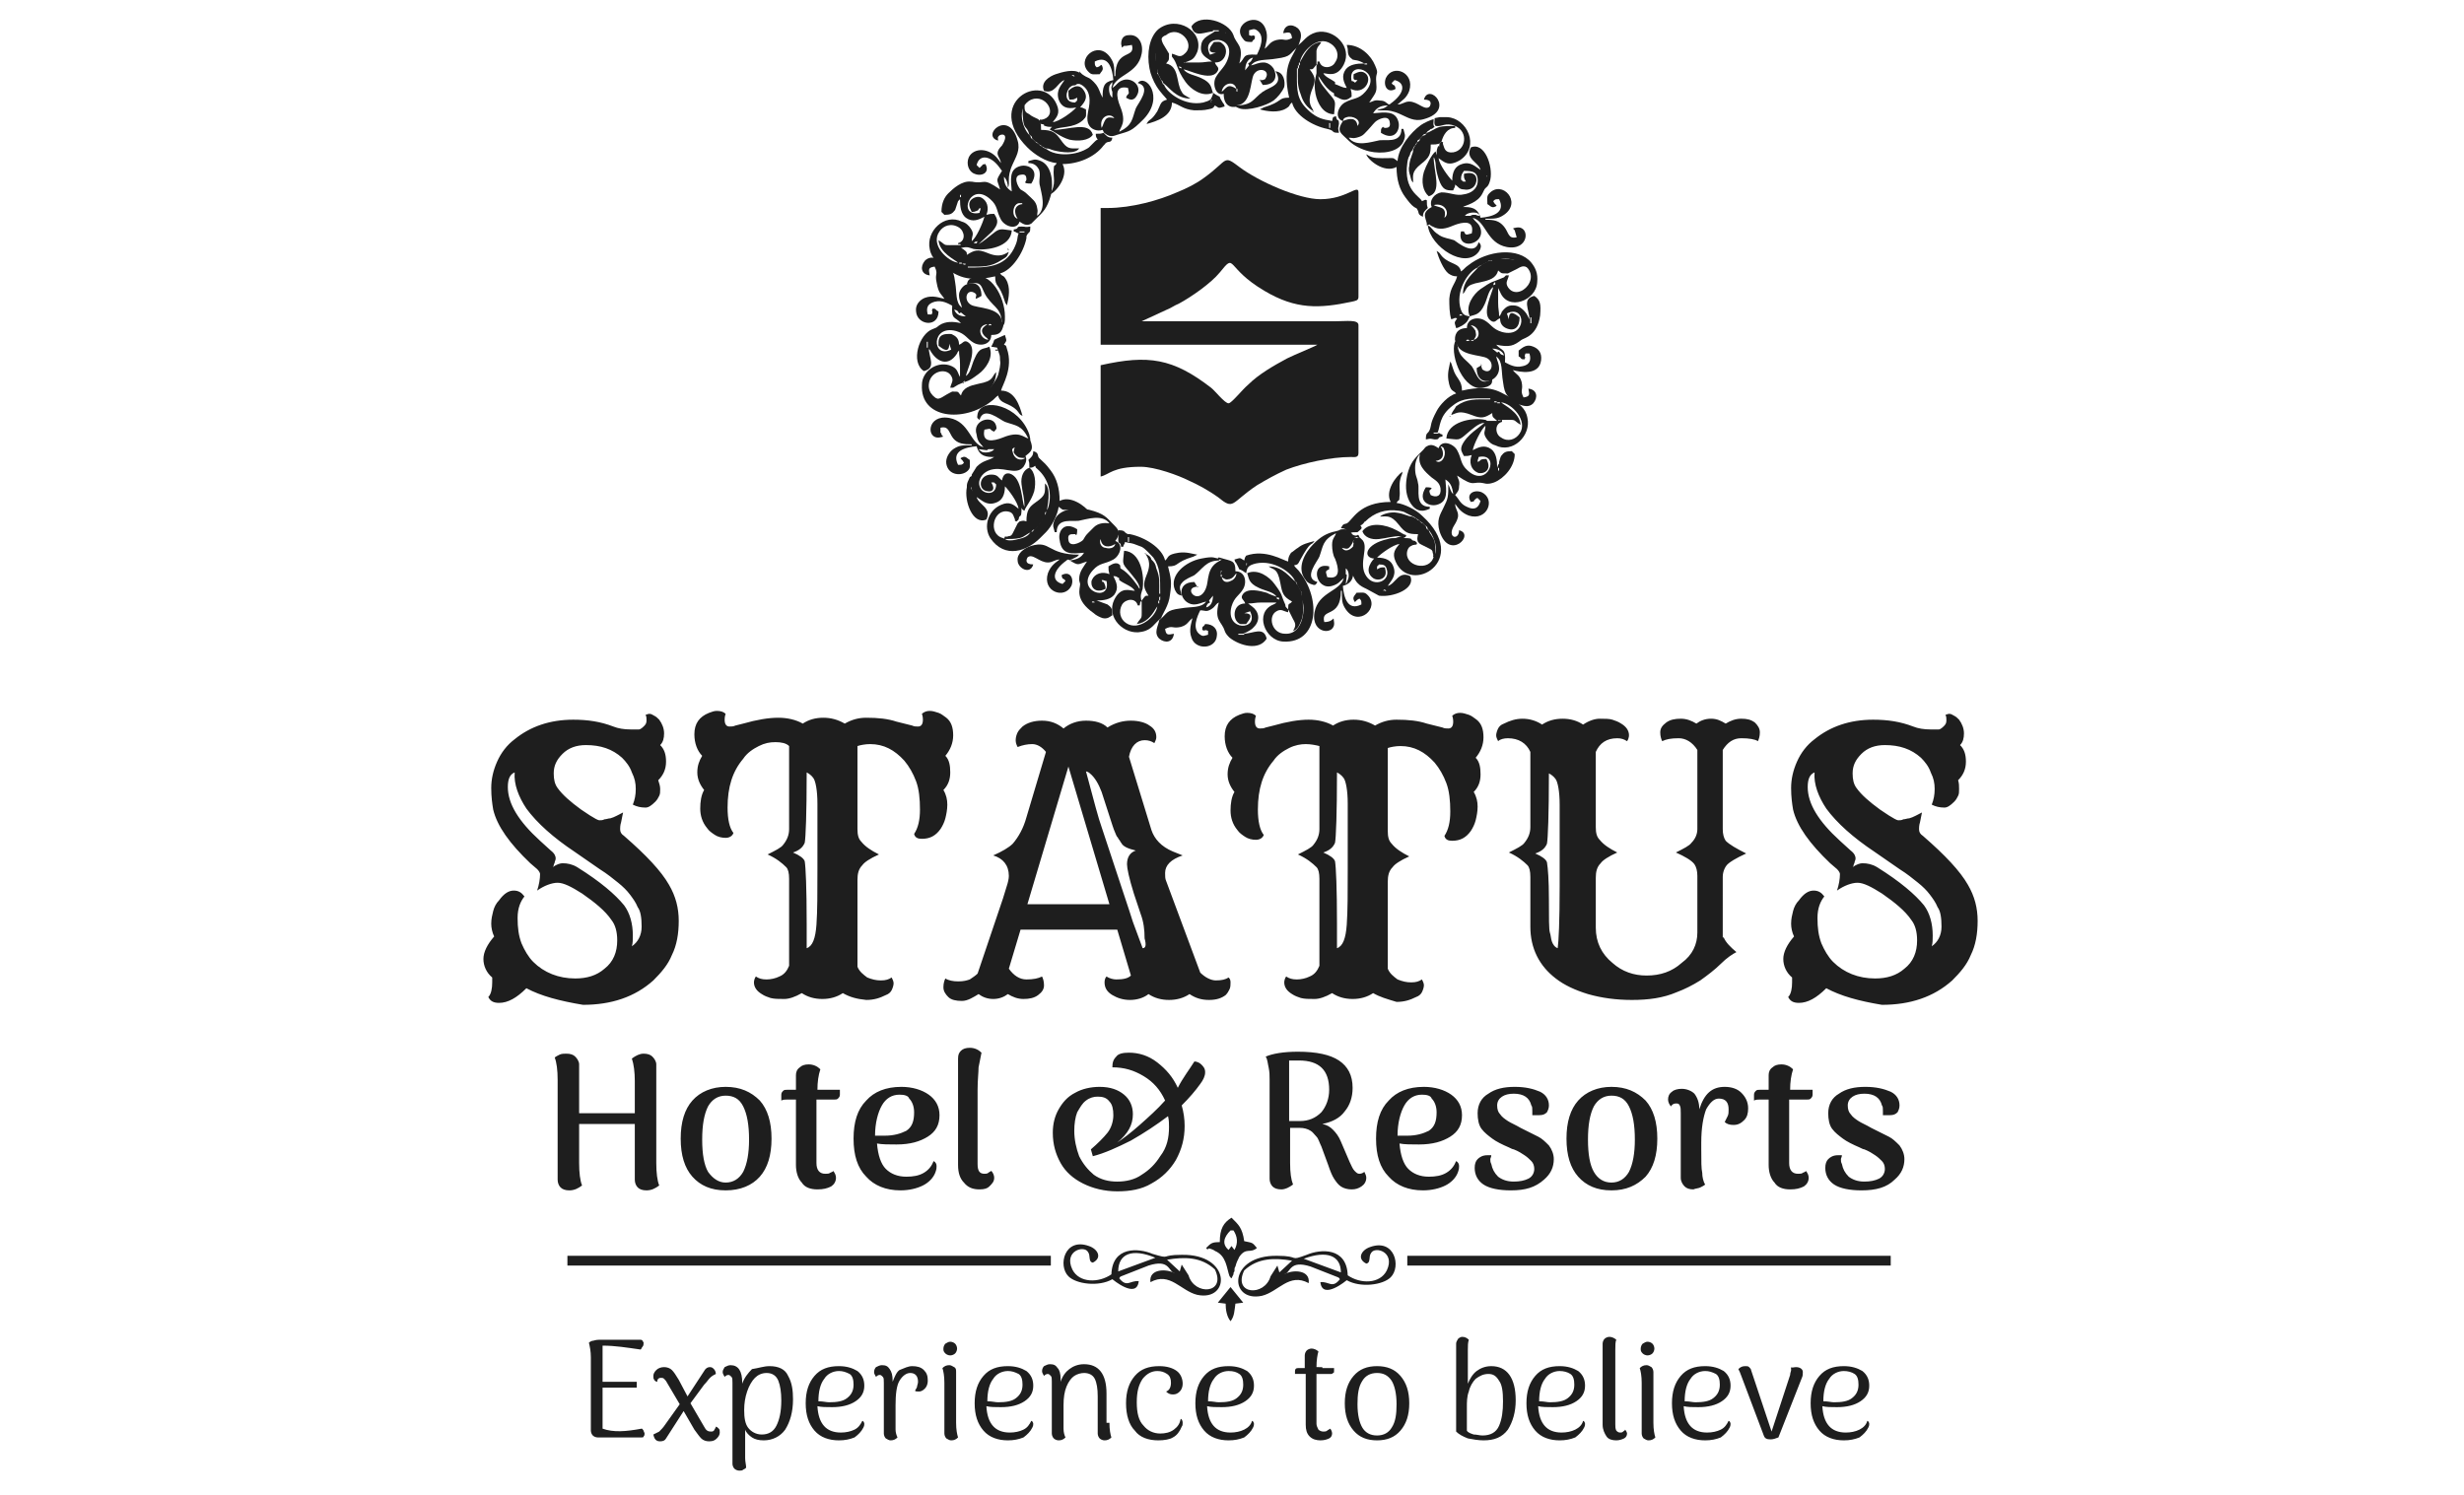 <?xml version="1.0" encoding="utf-8"?>
<!-- Generator: Adobe Illustrator 24.0.0, SVG Export Plug-In . SVG Version: 6.00 Build 0)  -->
<svg version="1.1" id="Layer_1" xmlns="http://www.w3.org/2000/svg" xmlns:xlink="http://www.w3.org/1999/xlink" x="0px" y="0px"
	 viewBox="0 0 252.3 153.1" style="enable-background:new 0 0 252.3 153.1;" xml:space="preserve">
<style type="text/css">
	.st0{fill-rule:evenodd;clip-rule:evenodd;fill:#1E1E1E;}
	.st1{fill-rule:evenodd;clip-rule:evenodd;fill:none;stroke:#1E1E1E;stroke-width:1;stroke-miterlimit:22.926;}
</style>
<g>
	<path class="st0" d="M53.9,101.2c-1,1-1.9,1.5-2.8,1.5c-0.6,0-0.9-0.2-1.1-0.6c0.3-0.3,0.4-0.9,0.4-1.5v-0.3c0-0.1,0-0.1,0-0.2
		c-0.6-0.5-0.9-1.2-0.9-1.9c0-0.7,0.4-1.5,1.1-2.3c-0.2-0.4-0.3-0.9-0.3-1.3c0-0.5,0.1-0.9,0.2-1.3c0.1-0.4,0.3-0.8,0.6-1.1
		c0.5-0.7,1-1,1.5-1c0.5,0,0.8,0.2,1.1,0.6c-0.4,0.5-0.7,1.2-0.7,2.2c0,1,0.1,1.8,0.4,2.6c0.3,0.7,0.7,1.4,1.2,1.9
		c1.1,1.1,2.6,1.7,4.3,1.7c1.2,0,2.2-0.3,3-1c0.9-0.7,1.3-1.7,1.3-2.9c0-0.9-0.2-1.6-0.6-2.1c-0.6-0.9-1.7-1.8-3-2.7
		c-1.1-0.7-1.9-1.1-2.5-1.1c-0.6,0-1.4,0.3-2.1,0.8c0.2-0.6,0.3-1.2,0.3-1.7c0-0.1-0.1-0.3-0.3-0.5l-0.7-0.6c-2.1-2-3.4-3.8-3.8-5.5
		c-0.1-0.6-0.2-1.3-0.2-2.2c0-0.9,0.2-1.8,0.6-2.7c0.4-0.9,1-1.7,1.8-2.3c1.6-1.3,3.6-2,6-2c1.5,0,2.8,0.2,4.1,0.7
		c0.5,0.2,1.1,0.3,1.8,0.3c0.3,0,0.5,0,0.8,0c0.2,0,0.4-0.2,0.6-0.4c0.2-0.2,0.2-0.4,0.2-0.6c0-0.2,0-0.3-0.1-0.5
		c0.1,0,0.2-0.1,0.4-0.1c0.2,0,0.3,0.1,0.5,0.2c0.2,0.1,0.3,0.2,0.5,0.4c0.3,0.4,0.5,0.9,0.5,1.4c0,0.5-0.1,0.9-0.4,1.2
		c0.4,0.4,0.6,0.9,0.6,1.7c0,0.8-0.3,1.4-0.8,1.9c0.1,0.3,0.2,0.6,0.2,0.9c0,0.3,0,0.5-0.1,0.7c-0.1,0.2-0.2,0.4-0.4,0.6
		c-0.4,0.4-0.7,0.6-1,0.6c-0.5,0-0.9-0.1-1.3-0.3c0.2-0.5,0.3-1,0.3-1.6c0-0.6-0.1-1.1-0.4-1.7c-0.2-0.6-0.6-1.1-1-1.5
		c-1-0.9-2.2-1.3-3.7-1.3c-1,0-1.8,0.3-2.4,0.9c-0.6,0.6-0.9,1.2-0.9,2c0,0.6,0.1,1.1,0.4,1.5c0.5,0.7,1.3,1.4,2.4,2.2l0.9,0.6
		c0.5,0.3,0.8,0.5,1,0.5c0.2,0,0.3,0,0.5-0.1c0.2,0,0.4-0.1,0.6-0.1c0.4-0.1,0.9-0.4,1.3-0.6l-0.2,1c-0.1,0.3-0.1,0.6-0.1,0.7
		c0,0.3,0.1,0.5,0.4,0.7c2.3,2,3.8,3.6,4.6,5c0.7,1.2,1,2.4,1,3.7c0,1.3-0.2,2.5-0.7,3.5c-0.4,1-1.1,1.8-1.9,2.6
		c-1.9,1.7-4.3,2.5-7.2,2.5C57.3,102.5,55.4,102,53.9,101.2L53.9,101.2z M52.7,79.1c-0.5,0.2-0.7,0.7-0.7,1.5c0,1.7,1.1,3.5,3.3,5.5
		l1.1,1c0.4,0.3,0.5,0.6,0.5,0.8c0,0.2-0.1,0.3-0.1,0.4c0,0.1-0.1,0.2-0.1,0.3c0,0.1-0.1,0.2-0.1,0.2c0.4-0.3,0.8-0.4,1-0.4
		c0.5,0,1,0.1,1.5,0.4c2.4,1.5,3.9,2.8,4.8,3.9c0.6,0.8,0.9,1.9,0.9,3.1c0,0.4,0,0.8-0.1,1.1c0.6-0.4,1-1.1,1-2c0-0.9-0.1-1.6-0.4-2
		c-0.2-0.5-0.5-0.9-0.8-1.3c-0.3-0.4-0.7-0.8-1.2-1.2c-0.5-0.4-1.1-0.9-1.9-1.4l-2.6-1.8c-2.1-1.4-3.8-2.9-4.9-4.4
		C53.1,81.6,52.6,80.3,52.7,79.1L52.7,79.1z M86.3,101.7c-0.6,0.4-1.3,0.6-2.1,0.6c-0.8,0-1.5-0.2-2.1-0.6c-0.7,0.4-1.3,0.6-1.8,0.6
		c-0.6,0-1,0-1.4-0.1c-0.3-0.1-0.6-0.2-0.9-0.4c-0.5-0.3-0.8-0.7-0.8-1.2c0-0.2,0.1-0.5,0.2-0.6c0.3,0.2,0.6,0.3,1.1,0.3
		c0.4,0,0.9-0.1,1.3-0.3c0.5-0.2,0.8-0.6,1-1.1v-8.9c0-0.6-0.1-1-0.3-1.2c-0.4-0.4-1-0.9-1.9-1.3c0.8-0.4,1.4-0.7,1.6-1
		c0.4-0.5,0.6-1,0.6-1.6v-8.5C80.5,76.1,80,76,79.4,76c-0.6,0-1.1,0.1-1.7,0.4c-0.6,0.3-1.2,0.7-1.6,1.3c-1.1,1.3-1.6,2.9-1.6,5
		c0,1.2,0.2,2.1,0.6,2.6c-0.1,0.3-0.4,0.5-0.8,0.5c-0.4,0-0.8-0.1-1.1-0.3c-0.3-0.2-0.6-0.4-0.8-0.7c-0.5-0.6-0.7-1.3-0.7-2
		s0.1-1.4,0.4-1.9c-0.4-0.5-0.7-1.1-0.7-1.8c0-0.7,0.2-1.2,0.5-1.7c-0.5-0.5-0.8-1.3-0.8-2.2c0-1.1,0.5-1.8,1.5-2.2
		c0.3-0.1,0.5-0.2,0.8-0.2c0.4,0,0.7,0.1,0.9,0.3c-0.1,0.3-0.1,0.5-0.1,0.6c0,0.5,0.2,0.7,0.5,0.7c0.2,0,0.4,0,0.6-0.1l0.8-0.2
		c1.4-0.4,2.6-0.6,3.6-0.6c0.9,0,1.8,0.2,2.5,0.6c0.6-0.4,1.3-0.6,2.1-0.6c0.8,0,1.5,0.2,2.2,0.6c0.7-0.4,1.4-0.6,2.2-0.6
		c1.2,0,2.2,0.1,3.1,0.4l1.6,0.4c0.2,0.1,0.4,0.1,0.6,0.1c0.3,0,0.5-0.2,0.5-0.7c0-0.1,0-0.3-0.1-0.6c0.2-0.2,0.5-0.3,0.8-0.3
		c0.3,0,0.6,0.1,0.9,0.2c0.3,0.1,0.5,0.3,0.8,0.5c0.5,0.4,0.7,1,0.7,1.8c0,0.8-0.3,1.5-0.8,2.1c0.4,0.4,0.5,1,0.5,1.7
		c0,0.7-0.2,1.3-0.7,1.8c0.3,0.5,0.4,1,0.4,1.5c0,0.5-0.1,1-0.2,1.4c-0.1,0.4-0.3,0.8-0.5,1.1c-0.5,0.7-1.1,1-1.9,1
		c-0.4,0-0.7-0.1-0.8-0.5c0.4-0.6,0.6-1.4,0.6-2.5c0-1.1-0.1-2.1-0.4-2.9c-0.3-0.8-0.7-1.5-1.2-2.1c-1-1.1-2.1-1.7-3.5-1.7
		c-0.5,0-1,0.1-1.3,0.2v8.5c0,0.6,0.1,1,0.4,1.3c0.4,0.5,1,0.9,1.8,1.3c-0.9,0.4-1.5,0.8-1.7,1.1c-0.4,0.4-0.5,0.9-0.5,1.5v8.9
		c0.2,0.5,0.6,0.8,1,1.1c0.5,0.2,0.9,0.3,1.4,0.3s0.8-0.1,1.1-0.3c0.1,0.2,0.2,0.4,0.2,0.6c0,0.2-0.1,0.5-0.2,0.7
		c-0.1,0.2-0.3,0.4-0.6,0.5c-0.6,0.3-1.2,0.5-2,0.5C87.7,102.3,87,102.1,86.3,101.7L86.3,101.7z M82.6,97.1c0.6-0.2,0.9-1,1-2.4
		c0.1-1.4,0.1-3.3,0.1-5.7c0-2.4,0-4,0-4.8c0-0.8,0-1.4,0-1.9c0-1.4-0.2-2.3-0.4-2.6c-0.2-0.3-0.5-0.5-0.7-0.6
		c0,4.2-0.1,6.7-0.2,7.2c-0.2,0.5-0.6,0.8-1.2,1c0.7,0.3,1.1,0.6,1.2,0.9c0.1,0.6,0.2,2.7,0.2,6.4V97.1L82.6,97.1z M100.2,101.8
		c0.4,0.3,0.9,0.5,1.5,0.5c0.6,0,1.1-0.2,1.5-0.5c0.5,0.3,1,0.5,1.6,0.5c0.6,0,1.1-0.1,1.5-0.4c0.4-0.3,0.6-0.6,0.6-1
		c0-0.4-0.1-0.7-0.2-0.9c-0.4,0.2-0.9,0.3-1.6,0.3c-0.7,0-1.3-0.4-1.8-1.1l1.2-4h9.9l1.4,4.7c-0.3,0.3-0.8,0.4-1.5,0.4
		c-0.3,0-0.7-0.1-1-0.3c-0.1,0.1-0.2,0.3-0.2,0.6c0,0.6,0.3,1,0.8,1.3c0.5,0.3,1.1,0.5,1.8,0.5c0.7,0,1.4-0.2,1.9-0.6
		c0.6,0.4,1.3,0.6,2.1,0.6c0.8,0,1.5-0.2,2.1-0.6c0.6,0.4,1.2,0.6,2,0.6c0.8,0,1.3-0.2,1.7-0.5c0.2-0.2,0.3-0.4,0.4-0.6
		c0.1-0.2,0.1-0.5,0.1-0.7c0-0.3-0.1-0.4-0.2-0.5c-0.3,0.2-0.7,0.3-1.3,0.3c-0.5,0-1.1-0.3-1.6-0.8l-3.5-9.4
		c-0.1-0.2-0.1-0.5-0.1-0.8c0-0.8,0.6-1.4,1.8-1.8c-0.3-0.1-0.7-0.3-1-0.4c-1.2-0.5-1.9-1.3-2.2-2.2l-2.3-7.5
		c0.2-1.1,0.8-1.7,1.6-1.7c0.4,0,0.7,0.1,1,0.3c0.1-0.2,0.2-0.4,0.2-0.6c0-0.5-0.2-0.9-0.7-1.2c-0.4-0.3-1.1-0.5-1.9-0.5
		c-0.8,0-1.6,0.2-2.4,0.7c-0.5-0.5-1.3-0.7-2.2-0.7c-0.9,0-1.7,0.3-2.3,0.8c-0.6-0.5-1.3-0.8-2.2-0.8c-0.8,0-1.5,0.2-2,0.6
		c-0.2,0.2-0.4,0.4-0.5,0.6c-0.1,0.2-0.2,0.5-0.2,0.8s0.1,0.5,0.2,0.7c0.5-0.2,1-0.3,1.5-0.3c0.5,0,1,0.3,1.4,0.8l-2,6.7
		c-0.3,1.1-0.8,2-1.4,2.7c-0.4,0.4-1.1,0.8-2,1.2c1,0.3,1.6,1,1.6,2.1c0,0.3-0.1,0.7-0.2,1l-0.4,1.3l-2.6,7.7
		c-0.2,0.2-0.5,0.4-0.8,0.6c-0.3,0.1-0.6,0.2-1.2,0.2c-0.5,0-1-0.1-1.3-0.3c-0.1,0.2-0.2,0.5-0.2,0.9c0,0.4,0.2,0.7,0.5,1
		c0.3,0.3,0.8,0.4,1.4,0.4S99.7,102.1,100.2,101.8L100.2,101.8z M113.6,92.6h-8.4l4.2-14.1L113.6,92.6L113.6,92.6z M117,97.1l-1-2.7
		c-0.3-1-1.4-4.2-3.2-9.7c-0.3-0.8-0.8-2.7-1.6-5.7c0.1,0,0.3,0.1,0.4,0.2c0.5,0.4,0.9,1.1,1.2,1.9l1.1,3.4c0.1,0.3,0.2,0.6,0.3,0.8
		c0.1,0.2,0.1,0.3,0.2,0.4c0.1,0.1,0.1,0.2,0.2,0.3c0.1,0.1,0.1,0.2,0.2,0.3c0.2,0.4,0.7,0.6,1.5,0.8c-0.6,0.2-0.9,0.7-0.9,1.4
		c0,0.4,0.2,1.4,0.7,3l0.7,2.1c0.3,0.8,0.4,1.6,0.4,2.5C117.4,96.8,117.3,97.1,117,97.1L117,97.1z M122.4,98.7l0,0.1L122.4,98.7
		L122.4,98.7z M140.6,101.7c-0.6,0.4-1.3,0.6-2.1,0.6c-0.8,0-1.5-0.2-2.1-0.6c-0.7,0.4-1.3,0.6-1.8,0.6c-0.6,0-1,0-1.4-0.1
		c-0.3-0.1-0.6-0.2-0.9-0.4c-0.5-0.3-0.8-0.7-0.8-1.2c0-0.2,0.1-0.5,0.2-0.6c0.3,0.2,0.6,0.3,1.1,0.3c0.4,0,0.9-0.1,1.3-0.3
		c0.5-0.2,0.8-0.6,1-1.1v-8.9c0-0.6-0.1-1-0.3-1.2c-0.4-0.4-1-0.9-1.9-1.3c0.8-0.4,1.4-0.7,1.6-1c0.4-0.5,0.6-1,0.6-1.6v-8.5
		c-0.4-0.1-0.9-0.2-1.4-0.2s-1.1,0.1-1.7,0.4c-0.6,0.3-1.2,0.7-1.6,1.3c-1.1,1.3-1.6,2.9-1.6,5c0,1.2,0.2,2.1,0.6,2.6
		c-0.1,0.3-0.4,0.5-0.8,0.5c-0.4,0-0.8-0.1-1.1-0.3c-0.3-0.2-0.6-0.4-0.8-0.7c-0.5-0.6-0.7-1.3-0.7-2s0.1-1.4,0.4-1.9
		c-0.4-0.5-0.7-1.1-0.7-1.8c0-0.7,0.2-1.2,0.5-1.7c-0.5-0.5-0.8-1.3-0.8-2.2c0-1.1,0.5-1.8,1.5-2.2c0.3-0.1,0.5-0.2,0.8-0.2
		c0.4,0,0.7,0.1,0.9,0.3c-0.1,0.3-0.1,0.5-0.1,0.6c0,0.5,0.2,0.7,0.5,0.7c0.2,0,0.4,0,0.6-0.1l0.8-0.2c1.4-0.4,2.6-0.6,3.6-0.6
		c0.9,0,1.8,0.2,2.5,0.6c0.6-0.4,1.3-0.6,2.1-0.6s1.5,0.2,2.2,0.6c0.7-0.4,1.4-0.6,2.2-0.6c1.2,0,2.2,0.1,3.1,0.4l1.6,0.4
		c0.2,0.1,0.4,0.1,0.6,0.1c0.3,0,0.5-0.2,0.5-0.7c0-0.1,0-0.3-0.1-0.6c0.2-0.2,0.5-0.3,0.8-0.3c0.3,0,0.6,0.1,0.9,0.2
		c0.3,0.1,0.5,0.3,0.8,0.5c0.5,0.4,0.7,1,0.7,1.8c0,0.8-0.3,1.5-0.8,2.1c0.4,0.4,0.5,1,0.5,1.7c0,0.7-0.2,1.3-0.7,1.8
		c0.3,0.5,0.4,1,0.4,1.5c0,0.5-0.1,1-0.2,1.4c-0.1,0.4-0.3,0.8-0.5,1.1c-0.5,0.7-1.1,1-1.9,1c-0.4,0-0.7-0.1-0.8-0.5
		c0.4-0.6,0.6-1.4,0.6-2.5c0-1.1-0.1-2.1-0.4-2.9c-0.3-0.8-0.7-1.5-1.2-2.1c-1-1.1-2.1-1.7-3.5-1.7c-0.5,0-1,0.1-1.3,0.2v8.5
		c0,0.6,0.1,1,0.4,1.3c0.4,0.5,1,0.9,1.8,1.3c-0.9,0.4-1.5,0.8-1.7,1.1c-0.4,0.4-0.5,0.9-0.5,1.5v8.9c0.2,0.5,0.6,0.8,1,1.1
		c0.5,0.2,0.9,0.3,1.4,0.3s0.8-0.1,1.1-0.3c0.1,0.2,0.2,0.4,0.2,0.6c0,0.2-0.1,0.5-0.2,0.7c-0.1,0.2-0.3,0.4-0.6,0.5
		c-0.6,0.3-1.2,0.5-2,0.5C142,102.3,141.3,102.1,140.6,101.7L140.6,101.7z M136.9,97.1c0.6-0.2,0.9-1,1-2.4c0.1-1.4,0.1-3.3,0.1-5.7
		c0-2.4,0-4,0-4.8c0-0.8,0-1.4,0-1.9c0-1.4-0.2-2.3-0.4-2.6c-0.2-0.3-0.5-0.5-0.7-0.6c0,4.2-0.1,6.7-0.2,7.2c-0.2,0.5-0.6,0.8-1.2,1
		c0.7,0.3,1.1,0.6,1.2,0.9c0.1,0.6,0.2,2.7,0.2,6.4V97.1L136.9,97.1z M176.5,96c0.2,0.5,0.7,1,1.3,1.5c-0.4,0.2-1,0.6-1.6,1.2
		c-0.6,0.6-1.4,1.2-2.1,1.7c-0.8,0.5-1.6,0.9-2.4,1.2c-1.4,0.6-2.9,0.8-4.6,0.8c-1.6,0-3.1-0.2-4.5-0.6c-1.3-0.4-2.4-0.9-3.3-1.6
		c-1.7-1.3-2.6-3.1-2.6-5.3v-5.1c0-0.6-0.1-1-0.3-1.2c-0.4-0.4-1-0.9-1.9-1.3c0.8-0.4,1.4-0.7,1.6-1c0.4-0.5,0.6-1,0.6-1.6V77
		c-0.4-0.9-1.2-1.4-2.3-1.4c-0.4,0-0.8,0.1-1,0.3c-0.1-0.2-0.2-0.4-0.2-0.6c0-0.2,0.1-0.5,0.2-0.7c0.1-0.2,0.3-0.4,0.6-0.5
		c0.6-0.3,1.2-0.5,1.9-0.5c0.7,0,1.4,0.2,2,0.6c0.6-0.4,1.3-0.6,2.1-0.6c0.8,0,1.5,0.2,2.1,0.6c0.6-0.4,1.2-0.6,1.7-0.6
		c0.5,0,1,0,1.3,0.1c0.3,0.1,0.6,0.2,0.9,0.4c0.5,0.3,0.8,0.7,0.8,1.2c0,0.2-0.1,0.5-0.2,0.6c-0.3-0.2-0.6-0.3-1-0.3
		c-1.1,0-1.8,0.5-2.2,1.4v7.7c0,0.6,0.1,1,0.4,1.3c0.4,0.5,1,0.9,1.8,1.3c-0.9,0.4-1.5,0.8-1.7,1.1c-0.4,0.4-0.5,0.9-0.5,1.5V95
		c0,1.5,0.6,2.7,1.7,3.6c1,0.9,2.2,1.3,3.5,1.3c1.4,0,2.6-0.4,3.6-1.3c1.1-0.8,1.6-1.9,1.6-3.1v-5.8c0-0.5-0.1-0.9-0.3-1.2
		c-0.3-0.4-1-0.8-1.9-1.2c0.8-0.4,1.4-0.7,1.6-1c0.4-0.4,0.6-0.9,0.6-1.4v-8.1c-0.5-0.8-1.2-1.2-1.9-1.2c-0.8,0-1.3,0.1-1.7,0.3
		c-0.1-0.2-0.2-0.5-0.2-0.9c0-0.4,0.2-0.7,0.6-1c0.4-0.3,0.9-0.4,1.5-0.4c0.6,0,1.1,0.2,1.6,0.5c0.4-0.3,0.9-0.5,1.5-0.5
		c0.6,0,1,0.2,1.5,0.5c0.5-0.3,1-0.5,1.6-0.5s1,0.1,1.4,0.4c0.3,0.3,0.5,0.6,0.5,1c0,0.4-0.1,0.7-0.2,0.9c-0.3-0.2-0.9-0.3-1.7-0.3
		s-1.4,0.4-1.9,1.2v8.1c0,0.5,0.1,0.9,0.3,1.2c0.4,0.4,1.1,0.8,2.1,1.3c-1.1,0.5-1.7,0.9-1.9,1.1c-0.3,0.3-0.5,0.8-0.5,1.3V96
		L176.5,96z M159.5,97.1c0.1-0.7,0.2-2.8,0.2-6.3c0-3.6,0-5.7,0-6.5c0-0.8,0-1.4,0-1.9c0-1.4-0.2-2.3-0.4-2.6
		c-0.2-0.3-0.5-0.5-0.7-0.6c0,4.2-0.1,6.7-0.2,7.2c-0.2,0.5-0.6,0.8-1.2,1c0.7,0.3,1.1,0.6,1.2,0.9c0.1,0.6,0.2,1.8,0.2,3.8
		c0,1.9,0,3.1,0.1,3.4c0.1,0.3,0.1,0.6,0.2,0.9C159,96.7,159.2,97,159.5,97.1L159.5,97.1z M187,101.2c-1,1-1.9,1.5-2.8,1.5
		c-0.6,0-0.9-0.2-1.1-0.6c0.3-0.3,0.4-0.9,0.4-1.5v-0.3c0-0.1,0-0.1,0-0.2c-0.6-0.5-0.9-1.2-0.9-1.9c0-0.7,0.4-1.5,1.1-2.3
		c-0.2-0.4-0.3-0.9-0.3-1.3c0-0.5,0.1-0.9,0.2-1.3c0.1-0.4,0.3-0.8,0.6-1.1c0.5-0.7,1-1,1.5-1c0.5,0,0.8,0.2,1.1,0.6
		c-0.4,0.5-0.7,1.2-0.7,2.2c0,1,0.1,1.8,0.4,2.6c0.3,0.7,0.7,1.4,1.2,1.9c1.1,1.1,2.6,1.7,4.3,1.7c1.2,0,2.2-0.3,3-1
		c0.9-0.7,1.3-1.7,1.3-2.9c0-0.9-0.2-1.6-0.6-2.1c-0.6-0.9-1.7-1.8-3-2.7c-1.1-0.7-1.9-1.1-2.5-1.1c-0.6,0-1.4,0.3-2.1,0.8
		c0.2-0.6,0.3-1.2,0.3-1.7c0-0.1-0.1-0.3-0.3-0.5l-0.7-0.6c-2.1-2-3.4-3.8-3.8-5.5c-0.1-0.6-0.2-1.3-0.2-2.2c0-0.9,0.2-1.8,0.6-2.7
		c0.4-0.9,1-1.7,1.8-2.3c1.6-1.3,3.6-2,6-2c1.5,0,2.8,0.2,4.1,0.7c0.5,0.2,1.1,0.3,1.8,0.3c0.3,0,0.5,0,0.8,0c0.2,0,0.4-0.2,0.6-0.4
		c0.2-0.2,0.2-0.4,0.2-0.6c0-0.2,0-0.3-0.1-0.5c0.1,0,0.2-0.1,0.4-0.1c0.2,0,0.3,0.1,0.5,0.2c0.2,0.1,0.3,0.2,0.5,0.4
		c0.3,0.4,0.5,0.9,0.5,1.4c0,0.5-0.1,0.9-0.4,1.2c0.4,0.4,0.6,0.9,0.6,1.7c0,0.8-0.3,1.4-0.8,1.9c0.1,0.3,0.1,0.6,0.1,0.9
		c0,0.3,0,0.5-0.1,0.7c-0.1,0.2-0.2,0.4-0.4,0.6c-0.4,0.4-0.7,0.6-1,0.6c-0.5,0-0.9-0.1-1.3-0.3c0.2-0.5,0.3-1,0.3-1.6
		c0-0.6-0.1-1.1-0.4-1.7c-0.2-0.6-0.6-1.1-1-1.5c-1-0.9-2.2-1.3-3.7-1.3c-1,0-1.8,0.3-2.4,0.9c-0.6,0.6-0.9,1.2-0.9,2
		c0,0.6,0.1,1.1,0.4,1.5c0.5,0.7,1.3,1.4,2.4,2.2l0.9,0.6c0.5,0.3,0.8,0.5,1,0.5c0.2,0,0.3,0,0.5-0.1c0.2,0,0.4-0.1,0.6-0.1
		c0.4-0.1,0.9-0.4,1.3-0.6l-0.2,1c-0.1,0.3-0.1,0.6-0.1,0.7c0,0.3,0.1,0.5,0.4,0.7c2.3,2,3.8,3.6,4.6,5c0.7,1.2,1,2.4,1,3.7
		c0,1.3-0.2,2.5-0.7,3.5c-0.4,1-1.1,1.8-1.9,2.6c-1.9,1.7-4.3,2.5-7.2,2.5C190.3,102.5,188.5,102,187,101.2L187,101.2z M185.8,79.1
		c-0.5,0.2-0.7,0.7-0.7,1.5c0,1.7,1.1,3.5,3.3,5.5l1.1,1c0.4,0.3,0.5,0.6,0.5,0.8c0,0.2-0.1,0.3-0.1,0.4c0,0.1-0.1,0.2-0.1,0.3
		c0,0.1-0.1,0.2-0.1,0.2c0.4-0.3,0.8-0.4,1-0.4c0.5,0,1,0.1,1.5,0.4c2.4,1.5,3.9,2.8,4.8,3.9c0.6,0.8,0.9,1.9,0.9,3.1
		c0,0.4,0,0.8-0.1,1.1c0.6-0.4,1-1.1,1-2c0-0.9-0.1-1.6-0.4-2c-0.2-0.5-0.5-0.9-0.8-1.3c-0.3-0.4-0.7-0.8-1.2-1.2
		c-0.5-0.4-1.1-0.9-1.9-1.4l-2.6-1.8c-2.1-1.4-3.8-2.9-4.9-4.4C186.2,81.6,185.7,80.3,185.8,79.1z"/>
	<path class="st0" d="M67.2,119.1c0,1,0.1,1.8,0.3,2.3c-0.4,0.3-0.8,0.5-1.3,0.5c-0.4,0-0.7-0.1-0.9-0.3c-0.2-0.2-0.3-0.5-0.3-0.8
		l0-5.7h-5.7v4c0,1,0.1,1.8,0.3,2.3c-0.4,0.3-0.8,0.5-1.3,0.5c-0.4,0-0.7-0.1-0.9-0.3c-0.2-0.2-0.3-0.5-0.3-0.8l0-10.2
		c0-1-0.1-1.8-0.3-2.3c0.1-0.1,0.3-0.2,0.5-0.3c0.2-0.1,0.5-0.1,0.7-0.1c0.4,0,0.7,0.1,0.9,0.3c0.2,0.2,0.4,0.5,0.4,0.8v5H65v-3.3
		c0-0.9-0.1-1.7-0.3-2.3c0.4-0.3,0.8-0.5,1.2-0.5c0.4,0,0.7,0.1,0.9,0.3c0.2,0.2,0.4,0.5,0.4,0.8V119.1L67.2,119.1z M74.3,121.9
		c-1.5,0-2.6-0.5-3.4-1.4c-0.8-0.9-1.2-2.2-1.2-3.9c0-1.7,0.4-3,1.2-3.9c0.8-0.9,2-1.4,3.4-1.4c1.5,0,2.6,0.5,3.5,1.4
		c0.8,0.9,1.2,2.2,1.2,3.9c0,1.7-0.4,3-1.2,3.9C77,121.4,75.8,121.9,74.3,121.9L74.3,121.9z M74.3,121.1c0.8,0,1.4-0.4,1.8-1.1
		c0.4-0.8,0.6-1.9,0.6-3.3c0-1.5-0.2-2.6-0.6-3.4c-0.4-0.8-1-1.1-1.8-1.1c-0.8,0-1.4,0.4-1.8,1.1c-0.4,0.8-0.6,1.9-0.6,3.4
		c0,1.5,0.2,2.6,0.6,3.3C73,120.7,73.6,121.1,74.3,121.1L74.3,121.1z M84,111.6c0.2,0,0.6,0,1,0c0.4,0,0.8,0,1,0l0,0.5
		c0,0.2-0.1,0.3-0.2,0.4c-0.1,0.1-0.2,0.1-0.4,0.1h-1.8v0.6l0,5.9c0,0.7,0.3,1.1,0.9,1.1c0.2,0,0.4,0,0.5-0.1
		c0.2-0.1,0.3-0.1,0.3-0.2c0.2,0.2,0.3,0.5,0.3,0.7c0,0.4-0.2,0.7-0.5,0.9c-0.4,0.2-0.8,0.3-1.4,0.3c-0.7,0-1.3-0.2-1.6-0.7
		c-0.4-0.4-0.6-1.1-0.6-1.8v-6.7h-0.3c-0.2,0-0.4,0-0.6,0c-0.2,0-0.4,0-0.6,0.1l0-0.6c0-0.2,0.1-0.3,0.2-0.4
		c0.1-0.1,0.2-0.1,0.4-0.1h0.9v-1.5c0-0.3,0.1-0.6,0.4-0.8c0.2-0.2,0.5-0.3,0.9-0.3c0.5,0,0.9,0.2,1.2,0.5c-0.2,0.6-0.3,1.3-0.3,2.1
		H84L84,111.6z M95.6,118.9c0.2,0.1,0.3,0.3,0.3,0.5c0,0.2,0,0.3-0.1,0.6c-0.2,0.6-0.7,1.1-1.3,1.4c-0.6,0.3-1.4,0.5-2.3,0.5
		c-1.5,0-2.7-0.5-3.5-1.4c-0.9-0.9-1.3-2.2-1.3-3.9c0-1.7,0.4-3,1.3-3.9c0.8-0.9,2-1.4,3.6-1.4c1.1,0,2.1,0.3,2.8,0.8
		c0.7,0.5,1.1,1.2,1.1,2.1c0,1-0.4,1.7-1.2,2.2c-0.8,0.5-1.8,0.8-3.2,0.8c-0.8,0-1.5,0-2-0.1c0.1,1.2,0.4,2.1,0.9,2.6
		c0.5,0.5,1.2,0.8,2.1,0.8c0.7,0,1.3-0.1,1.8-0.4C95.1,119.8,95.4,119.4,95.6,118.9L95.6,118.9z M92.1,112.1c-0.8,0-1.4,0.4-1.8,1.1
		c-0.4,0.7-0.7,1.8-0.7,3.1c0.4,0,0.8,0,1,0c0.9,0,1.6-0.2,2.2-0.5c0.6-0.4,0.8-1,0.8-1.9c0-0.6-0.2-1.1-0.5-1.4
		C93,112.2,92.6,112.1,92.1,112.1L92.1,112.1z M100.3,121.8c-0.7,0-1.2-0.2-1.6-0.7c-0.4-0.4-0.6-1-0.6-1.8v-10.9
		c0-0.4,0.1-0.6,0.3-0.8c0.2-0.2,0.5-0.3,0.9-0.3c0.5,0,0.9,0.2,1.2,0.5c-0.1,0.5-0.2,1-0.3,1.5c0,0.5-0.1,1.3-0.1,2.3v7.6
		c0,0.7,0.2,1,0.7,1c0.1,0,0.3,0,0.4-0.1c0.1-0.1,0.2-0.1,0.3-0.2c0.2,0.2,0.3,0.5,0.3,0.7c0,0.4-0.2,0.6-0.5,0.9
		C101.1,121.7,100.8,121.8,100.3,121.8L100.3,121.8z M122.3,108.7c0.2,0,0.5,0.1,0.7,0.3c0.2,0.2,0.4,0.4,0.4,0.8
		c0,0.4-0.2,0.8-0.5,1.2c-0.5,0.7-1.1,1.4-1.9,2.2c0.2,0.7,0.3,1.4,0.3,2.1c0,1.3-0.3,2.4-0.9,3.5c-0.6,1-1.4,1.8-2.5,2.4
		c-1,0.6-2.2,0.8-3.5,0.8c-1.3,0-2.5-0.3-3.5-0.8c-1-0.5-1.8-1.2-2.3-2.1c-0.5-0.9-0.8-1.9-0.8-3.1c0-0.9,0.2-1.7,0.6-2.4
		c0.4-0.7,0.9-1.3,1.7-1.7c0.7-0.4,1.6-0.6,2.5-0.6c1.1,0,1.9,0.3,2.5,0.8c0.6,0.5,0.9,1.2,0.9,2c0,1.1-0.5,2-1.6,2.9
		c0.6-0.4,1.4-1,2.3-1.8c0.9-0.8,1.8-1.6,2.6-2.5c-0.5-1.1-1.2-1.9-2.2-2.5c-1-0.6-2-0.9-3.2-0.9c0-0.5,0.1-0.8,0.4-1.1
		c0.2-0.3,0.7-0.4,1.3-0.4c1,0,2,0.3,2.9,1c0.9,0.7,1.6,1.5,2.1,2.6C121.1,110.4,121.8,109.5,122.3,108.7L122.3,108.7z M119.7,115.4
		c0-0.3,0-0.7-0.1-1.1c-1.2,0.9-2.4,1.7-3.8,2.5c-1.4,0.7-2.7,1.3-3.9,1.6l-0.2-0.7c0.7-0.6,1.3-1.2,1.7-1.7
		c0.4-0.5,0.6-1.2,0.6-1.8c0-0.6-0.1-1.1-0.4-1.4c-0.3-0.4-0.7-0.5-1.2-0.5c-0.4,0-0.8,0.1-1.2,0.4c-0.4,0.3-0.6,0.7-0.9,1.2
		c-0.2,0.5-0.3,1.2-0.3,1.9c0,0.9,0.2,1.8,0.5,2.6c0.4,0.8,0.9,1.4,1.5,1.9c0.7,0.5,1.5,0.7,2.4,0.7c0.9,0,1.8-0.2,2.5-0.7
		c0.8-0.5,1.4-1.1,1.9-1.9C119.5,117.5,119.7,116.5,119.7,115.4L119.7,115.4z M139.7,120c0.1,0.2,0.2,0.4,0.2,0.6
		c0,0.4-0.2,0.7-0.5,0.9c-0.3,0.2-0.6,0.3-1,0.3c-0.4,0-0.8-0.1-1.1-0.3c-0.3-0.2-0.5-0.5-0.7-0.8c-0.2-0.3-0.4-0.8-0.6-1.4
		l-0.7-1.9c-0.2-0.4-0.3-0.8-0.5-1c-0.2-0.2-0.4-0.5-0.6-0.6c-0.3-0.2-0.7-0.3-1.1-0.3l-1,0v3.6c0,1,0.1,1.7,0.3,2.2
		c-0.4,0.3-0.8,0.5-1.2,0.5c-0.4,0-0.7-0.1-0.9-0.3c-0.2-0.2-0.3-0.5-0.3-0.8v-10.2c0-0.4,0-0.7-0.1-1.2c-0.1-0.4-0.1-0.8-0.3-1.1
		c0.7-0.3,1.8-0.5,3.3-0.5c1.9,0,3.3,0.3,4.2,0.9c0.9,0.6,1.4,1.5,1.4,2.8c0,1-0.3,1.8-0.8,2.4c-0.5,0.7-1.3,1.1-2.3,1.3
		c0.5,0.1,0.8,0.3,1.1,0.6c0.3,0.3,0.6,0.7,0.8,1.2l0.9,2.1c0.2,0.4,0.3,0.7,0.5,0.9c0.2,0.2,0.3,0.3,0.5,0.3
		C139.4,120.2,139.6,120.1,139.7,120L139.7,120z M132,114.8c0.2,0,0.6,0,1.1,0c0.9,0,1.6-0.3,2.2-0.9c0.5-0.6,0.8-1.4,0.8-2.3
		c0-2-1-3-3.1-3c-0.5,0-0.8,0-1,0V114.8L132,114.8z M149.1,118.9c0.2,0.1,0.3,0.3,0.3,0.5c0,0.2,0,0.3-0.1,0.6
		c-0.2,0.6-0.7,1.1-1.3,1.4c-0.6,0.3-1.4,0.5-2.3,0.5c-1.5,0-2.7-0.5-3.5-1.4c-0.9-0.9-1.3-2.2-1.3-3.9c0-1.7,0.4-3,1.3-3.9
		c0.8-0.9,2-1.4,3.6-1.4c1.1,0,2.1,0.3,2.8,0.8s1.1,1.2,1.1,2.1c0,1-0.4,1.7-1.2,2.2c-0.8,0.5-1.8,0.8-3.2,0.8c-0.8,0-1.5,0-2-0.1
		c0.1,1.2,0.4,2.1,0.9,2.6c0.5,0.5,1.2,0.8,2.1,0.8c0.7,0,1.3-0.1,1.8-0.4C148.6,119.8,148.9,119.4,149.1,118.9L149.1,118.9z
		 M145.6,112.1c-0.8,0-1.4,0.4-1.8,1.1c-0.4,0.7-0.7,1.8-0.7,3.1c0.4,0,0.8,0,1,0c0.9,0,1.6-0.2,2.2-0.5c0.6-0.4,0.8-1,0.8-1.9
		c0-0.6-0.2-1.1-0.5-1.4C146.5,112.2,146.1,112.1,145.6,112.1L145.6,112.1z M154.7,121.9c-1.2,0-2.2-0.2-2.8-0.6
		c-0.6-0.4-0.9-1-0.9-1.7c0-0.4,0.1-0.7,0.3-0.9c0.2-0.2,0.5-0.4,1-0.4c0.1,0,0.2,0,0.4,0c0,0.2-0.1,0.3-0.1,0.4
		c0,0.2,0,0.3,0.1,0.5c0.1,0.5,0.3,0.9,0.7,1.3c0.4,0.3,0.9,0.5,1.6,0.5c0.6,0,1.1-0.1,1.5-0.3c0.4-0.2,0.6-0.6,0.6-1
		c0-0.3-0.1-0.6-0.3-0.8c-0.2-0.2-0.4-0.4-0.7-0.6c-0.3-0.2-0.6-0.4-1.1-0.6c-0.1,0-0.3-0.1-0.5-0.2c-0.7-0.3-1.3-0.6-1.7-0.9
		c-0.4-0.3-0.8-0.6-1.1-1c-0.3-0.4-0.4-1-0.4-1.6c0-0.9,0.4-1.6,1.1-2c0.7-0.5,1.6-0.7,2.7-0.7s1.9,0.2,2.6,0.5
		c0.6,0.3,0.9,0.8,0.9,1.4c0,0.3-0.1,0.5-0.2,0.7c-0.2,0.2-0.4,0.3-0.8,0.3c-0.1,0-0.2,0-0.3,0c-0.1,0-0.2,0-0.4,0
		c0-0.1,0-0.2,0-0.4c0-0.3,0-0.5-0.1-0.6c-0.1-0.4-0.3-0.7-0.6-0.9c-0.3-0.2-0.7-0.3-1.2-0.3c-0.5,0-0.9,0.1-1.2,0.3
		c-0.3,0.2-0.5,0.5-0.5,0.9c0,0.4,0.1,0.7,0.3,0.9c0.2,0.3,0.5,0.5,0.8,0.7c0.3,0.2,0.8,0.4,1.3,0.7c0.8,0.4,1.4,0.7,1.8,0.9
		c0.4,0.2,0.7,0.5,1.1,0.9c0.3,0.4,0.5,0.9,0.5,1.4c0,0.8-0.3,1.5-1,2.1C157.2,121.6,156.2,121.9,154.7,121.9L154.7,121.9z
		 M165,121.9c-1.5,0-2.6-0.5-3.4-1.4c-0.8-0.9-1.2-2.2-1.2-3.9c0-1.7,0.4-3,1.2-3.9c0.8-0.9,2-1.4,3.4-1.4c1.5,0,2.6,0.5,3.5,1.4
		c0.8,0.9,1.2,2.2,1.2,3.9c0,1.7-0.4,3-1.2,3.9C167.6,121.4,166.5,121.9,165,121.9L165,121.9z M165,121.1c0.8,0,1.4-0.4,1.8-1.1
		c0.4-0.8,0.6-1.9,0.6-3.3c0-1.5-0.2-2.6-0.6-3.4c-0.4-0.8-1-1.1-1.8-1.1c-0.8,0-1.4,0.4-1.8,1.1c-0.4,0.8-0.6,1.9-0.6,3.4
		c0,1.5,0.2,2.6,0.6,3.3C163.6,120.7,164.2,121.1,165,121.1L165,121.1z M176.6,111.3c0.7,0,1.3,0.2,1.7,0.6c0.4,0.4,0.7,0.9,0.7,1.6
		c0,0.5-0.1,0.9-0.4,1.2c-0.3,0.3-0.6,0.5-1.1,0.5c-0.4,0-0.7-0.1-0.9-0.3c0.1-0.2,0.2-0.4,0.3-0.6c0.1-0.2,0.1-0.4,0.1-0.7
		c0-0.7-0.3-1.1-1-1.1c-0.5,0-0.9,0.4-1.3,1.1c-0.3,0.8-0.5,1.9-0.5,3.4v0.7c0,1.2,0,2,0.1,2.4c0,0.4,0.1,0.9,0.3,1.2
		c-0.1,0.1-0.3,0.2-0.5,0.3c-0.2,0.1-0.5,0.1-0.7,0.2c-0.4,0-0.7-0.1-0.9-0.3c-0.2-0.2-0.4-0.5-0.4-0.9V114c0-0.4,0-0.6-0.1-0.8
		c-0.1-0.2-0.2-0.2-0.4-0.2c-0.2,0-0.4,0.1-0.5,0.3c-0.2-0.2-0.3-0.5-0.3-0.7c0-0.3,0.1-0.6,0.4-0.8c0.2-0.2,0.6-0.3,1-0.3
		c0.5,0,1,0.2,1.3,0.5c0.3,0.4,0.5,0.9,0.5,1.6C174.5,112,175.3,111.3,176.6,111.3L176.6,111.3z M183.6,111.6c0.2,0,0.6,0,1,0
		c0.4,0,0.8,0,1,0l0,0.5c0,0.2-0.1,0.3-0.2,0.4c-0.1,0.1-0.2,0.1-0.4,0.1h-1.8v0.6l0,5.9c0,0.7,0.3,1.1,0.9,1.1c0.2,0,0.4,0,0.5-0.1
		c0.2-0.1,0.3-0.1,0.3-0.2c0.2,0.2,0.3,0.5,0.3,0.7c0,0.4-0.2,0.7-0.5,0.9c-0.4,0.2-0.8,0.3-1.4,0.3c-0.7,0-1.3-0.2-1.6-0.7
		c-0.4-0.4-0.6-1.1-0.6-1.8v-6.7h-0.3c-0.2,0-0.4,0-0.6,0c-0.2,0-0.4,0-0.6,0.1l0-0.6c0-0.2,0.1-0.3,0.2-0.4
		c0.1-0.1,0.2-0.1,0.4-0.1h0.9v-1.5c0-0.3,0.1-0.6,0.4-0.8c0.2-0.2,0.5-0.3,0.9-0.3c0.5,0,0.9,0.2,1.2,0.5c-0.2,0.6-0.3,1.3-0.3,2.1
		H183.6L183.6,111.6z M190.6,121.9c-1.2,0-2.2-0.2-2.8-0.6c-0.6-0.4-0.9-1-0.9-1.7c0-0.4,0.1-0.7,0.3-0.9c0.2-0.2,0.5-0.4,1-0.4
		c0.1,0,0.2,0,0.4,0c0,0.2-0.1,0.3-0.1,0.4c0,0.2,0,0.3,0.1,0.5c0.1,0.5,0.3,0.9,0.7,1.3c0.4,0.3,0.9,0.5,1.6,0.5
		c0.6,0,1.1-0.1,1.5-0.3c0.4-0.2,0.6-0.6,0.6-1c0-0.3-0.1-0.6-0.3-0.8c-0.2-0.2-0.4-0.4-0.7-0.6c-0.3-0.2-0.6-0.4-1.1-0.6
		c-0.1,0-0.3-0.1-0.5-0.2c-0.7-0.3-1.3-0.6-1.7-0.9c-0.4-0.3-0.8-0.6-1.1-1c-0.3-0.4-0.4-1-0.4-1.6c0-0.9,0.4-1.6,1.1-2
		c0.7-0.5,1.6-0.7,2.7-0.7s1.9,0.2,2.6,0.5c0.6,0.3,0.9,0.8,0.9,1.4c0,0.3-0.1,0.5-0.2,0.7c-0.2,0.2-0.4,0.3-0.8,0.3
		c-0.1,0-0.2,0-0.3,0c-0.1,0-0.2,0-0.4,0c0-0.1,0-0.2,0-0.4c0-0.3,0-0.5-0.1-0.6c-0.1-0.4-0.3-0.7-0.6-0.9c-0.3-0.2-0.7-0.3-1.2-0.3
		c-0.5,0-0.9,0.1-1.2,0.3c-0.3,0.2-0.5,0.5-0.5,0.9c0,0.4,0.1,0.7,0.3,0.9c0.2,0.3,0.5,0.5,0.8,0.7c0.3,0.2,0.8,0.4,1.3,0.7
		c0.8,0.4,1.4,0.7,1.8,0.9c0.4,0.2,0.7,0.5,1.1,0.9c0.3,0.4,0.5,0.9,0.5,1.4c0,0.8-0.3,1.5-1,2.1
		C193.2,121.6,192.1,121.9,190.6,121.9z"/>
	<path class="st0" d="M65.7,146.3c0.1,0,0.1,0.1,0.2,0.2c0,0.1,0.1,0.2,0.1,0.3c0,0.1,0,0.2-0.1,0.3c0,0.1-0.1,0.1-0.2,0.1h-4.5
		c-0.2,0-0.4-0.1-0.5-0.2c-0.1-0.1-0.2-0.3-0.2-0.5l0-7.5c0-0.6-0.1-1.1-0.2-1.5c0.1-0.1,0.3-0.2,0.4-0.2c0.1,0,0.3-0.1,0.6-0.1h4.3
		c0.1,0,0.1,0,0.2,0.1c0,0.1,0.1,0.1,0.1,0.2c0,0.1,0,0.3-0.1,0.4c-0.1,0.1-0.1,0.2-0.2,0.3c-1.4-0.2-2.6-0.4-3.9-0.4v3.7h3.5
		c0,0.1,0,0.2,0,0.3c0,0.1,0,0.2,0,0.3h-3.5l0,4.2C62.8,146.7,64.1,146.6,65.7,146.3L65.7,146.3z M73.3,146.1c0.1,0,0.2,0.1,0.3,0.2
		c0.1,0.1,0.1,0.2,0.1,0.4c0,0.2-0.1,0.4-0.3,0.6c-0.2,0.2-0.4,0.3-0.8,0.3c-0.3,0-0.6-0.1-0.8-0.3c-0.2-0.2-0.4-0.5-0.7-0.9
		l-1.1-1.9l-1.8,2.8c-0.1,0.2-0.3,0.3-0.6,0.3c-0.4,0-0.6-0.2-0.7-0.7c0.2-0.1,0.4-0.2,0.6-0.3c0.2-0.2,0.4-0.4,0.6-0.7l1.5-2.1
		l-1.3-2.2c-0.1-0.2-0.2-0.3-0.3-0.4c-0.1-0.1-0.2-0.1-0.3-0.1c-0.1,0-0.2,0-0.3,0.1c-0.1,0.1-0.1,0.2-0.1,0.3
		c-0.1,0-0.3-0.1-0.3-0.2c-0.1-0.1-0.1-0.2-0.1-0.4c0-0.2,0.1-0.4,0.3-0.6c0.2-0.2,0.5-0.3,0.8-0.3c0.3,0,0.6,0.1,0.8,0.3
		c0.2,0.2,0.4,0.5,0.7,1l0.9,1.7l1.7-2.6c0.1-0.2,0.3-0.4,0.6-0.4c0.2,0,0.3,0.1,0.4,0.2c0.1,0.1,0.2,0.3,0.2,0.5
		c-0.2,0.1-0.4,0.2-0.6,0.4c-0.2,0.2-0.3,0.4-0.6,0.7l-1.4,1.9l1.4,2.4c0.2,0.4,0.4,0.5,0.7,0.5c0.1,0,0.2,0,0.3-0.1
		C73.2,146.3,73.3,146.2,73.3,146.1L73.3,146.1z M78.8,139.9c0.9,0,1.6,0.3,1.9,1c0.4,0.7,0.5,1.5,0.5,2.4c0,1.3-0.3,2.3-0.8,3.1
		c-0.5,0.7-1.3,1.1-2.2,1.1c-0.5,0-0.9-0.1-1.2-0.3c-0.3-0.2-0.6-0.5-0.7-0.8v1.7c0,0.4,0,0.8,0,1.2c0,0.4,0.1,0.7,0.1,1
		c-0.1,0.1-0.1,0.1-0.3,0.2c-0.1,0.1-0.2,0.1-0.4,0.1c-0.2,0-0.4-0.1-0.5-0.2c-0.1-0.1-0.2-0.3-0.2-0.5l0-8.3c0-0.3,0-0.5-0.1-0.6
		c-0.1-0.1-0.2-0.2-0.3-0.2c-0.2,0-0.3,0.1-0.4,0.2c-0.1-0.2-0.2-0.3-0.2-0.5c0-0.2,0.1-0.3,0.2-0.5c0.2-0.1,0.4-0.2,0.6-0.2
		c0.8,0,1.2,0.6,1.2,1.8v0.1c0.2-0.6,0.6-1.1,1-1.5C77.7,140.1,78.2,139.9,78.8,139.9L78.8,139.9z M78,146.9c0.7,0,1.2-0.3,1.5-0.9
		c0.3-0.6,0.5-1.4,0.5-2.6c0-0.8-0.1-1.5-0.3-2c-0.2-0.5-0.6-0.8-1.2-0.8c-0.5,0-0.9,0.2-1.2,0.5c-0.3,0.3-0.6,0.8-0.8,1.4
		c-0.2,0.6-0.3,1.2-0.3,1.9c0,0.8,0.1,1.4,0.4,1.8C76.9,146.6,77.4,146.9,78,146.9L78,146.9z M88.3,145.5c0.1,0,0.2,0.2,0.2,0.3
		c0,0.1,0,0.2-0.1,0.4c-0.2,0.4-0.5,0.7-0.9,1c-0.5,0.2-1,0.3-1.6,0.3c-1,0-1.9-0.3-2.5-1c-0.6-0.7-0.9-1.6-0.9-2.8
		c0-1.2,0.3-2.1,0.9-2.8c0.6-0.7,1.4-1,2.5-1c0.8,0,1.4,0.2,1.9,0.5c0.5,0.4,0.7,0.9,0.7,1.5c0,0.7-0.3,1.2-0.9,1.6
		c-0.6,0.4-1.4,0.6-2.4,0.6c-0.6,0-1.1,0-1.5-0.1c0.1,1.8,0.9,2.7,2.4,2.7c0.5,0,1-0.1,1.4-0.3C87.9,146.2,88.1,145.9,88.3,145.5
		L88.3,145.5z M85.9,140.4c-0.6,0-1.2,0.3-1.5,0.8c-0.4,0.5-0.6,1.3-0.6,2.3c0.5,0,0.8,0.1,1.1,0.1c0.8,0,1.4-0.1,1.8-0.4
		c0.4-0.3,0.7-0.7,0.7-1.4c0-0.5-0.1-0.9-0.4-1.1C86.6,140.5,86.3,140.4,85.9,140.4L85.9,140.4z M93.4,139.9c0.5,0,0.9,0.1,1.2,0.4
		c0.3,0.3,0.4,0.6,0.4,1.1c0,0.3-0.1,0.6-0.3,0.8c-0.2,0.2-0.4,0.3-0.6,0.3c-0.2,0-0.4,0-0.4-0.1c0.1-0.2,0.2-0.3,0.2-0.4
		c0-0.1,0.1-0.3,0.1-0.5c0-0.6-0.3-0.9-0.8-0.9c-0.4,0-0.8,0.3-1.1,0.8c-0.3,0.5-0.4,1.4-0.4,2.5v0.8c0,0.9,0,1.4,0,1.7
		c0,0.3,0.1,0.6,0.2,0.8c-0.2,0.2-0.4,0.3-0.7,0.3c-0.2,0-0.3-0.1-0.5-0.2c-0.1-0.1-0.2-0.3-0.2-0.5v-5.2c0-0.3,0-0.5-0.1-0.6
		c-0.1-0.1-0.2-0.2-0.3-0.2c-0.2,0-0.3,0.1-0.4,0.2c-0.1-0.2-0.2-0.3-0.2-0.5c0-0.2,0.1-0.4,0.2-0.5c0.2-0.1,0.4-0.2,0.6-0.2
		c0.4,0,0.6,0.1,0.8,0.4c0.2,0.3,0.3,0.6,0.3,1.2v0.1c0.2-0.5,0.4-1,0.7-1.2C92.6,140.1,93,139.9,93.4,139.9L93.4,139.9z
		 M97.3,138.8c-0.2,0-0.4-0.1-0.5-0.2c-0.2-0.2-0.2-0.3-0.2-0.5c0-0.2,0.1-0.4,0.2-0.5c0.2-0.1,0.3-0.2,0.5-0.2
		c0.2,0,0.4,0.1,0.5,0.2c0.1,0.1,0.2,0.3,0.2,0.5c0,0.2-0.1,0.4-0.2,0.5C97.7,138.7,97.5,138.8,97.3,138.8L97.3,138.8z M97.9,145.7
		c0,0.7,0.1,1.2,0.2,1.5c-0.2,0.2-0.4,0.3-0.7,0.3c-0.2,0-0.3-0.1-0.5-0.2c-0.1-0.1-0.2-0.3-0.2-0.5l0-5.2c0-0.7-0.1-1.2-0.2-1.5
		c0.2-0.2,0.4-0.3,0.7-0.3c0.2,0,0.3,0.1,0.5,0.2s0.2,0.3,0.2,0.5L97.9,145.7L97.9,145.7z M105.6,145.5c0.1,0,0.2,0.2,0.2,0.3
		c0,0.1,0,0.2-0.1,0.4c-0.2,0.4-0.5,0.7-0.9,1c-0.5,0.2-1,0.3-1.6,0.3c-1,0-1.9-0.3-2.5-1c-0.6-0.7-0.9-1.6-0.9-2.8
		c0-1.2,0.3-2.1,0.9-2.8c0.6-0.7,1.4-1,2.5-1c0.8,0,1.4,0.2,1.9,0.5c0.5,0.4,0.7,0.9,0.7,1.5c0,0.7-0.3,1.2-0.9,1.6
		c-0.6,0.4-1.4,0.6-2.4,0.6c-0.6,0-1.1,0-1.5-0.1c0.1,1.8,0.9,2.7,2.4,2.7c0.5,0,1-0.1,1.4-0.3C105.2,146.2,105.4,145.9,105.6,145.5
		L105.6,145.5z M103.2,140.4c-0.6,0-1.2,0.3-1.5,0.8c-0.4,0.5-0.6,1.3-0.6,2.3c0.5,0,0.8,0.1,1.1,0.1c0.8,0,1.4-0.1,1.8-0.4
		c0.4-0.3,0.7-0.7,0.7-1.4c0-0.5-0.1-0.9-0.4-1.1C103.9,140.5,103.6,140.4,103.2,140.4L103.2,140.4z M113.6,145.7
		c0,0.7,0.1,1.2,0.2,1.5c-0.2,0.2-0.4,0.3-0.7,0.3c-0.2,0-0.4-0.1-0.5-0.2c-0.1-0.1-0.2-0.3-0.2-0.5V143c0-0.8-0.1-1.4-0.3-1.8
		c-0.2-0.4-0.6-0.6-1.1-0.6c-0.3,0-0.7,0.1-1,0.3c-0.3,0.2-0.6,0.6-0.8,1.1c-0.2,0.5-0.3,1.1-0.3,1.9c0,1.2,0,2,0,2.4
		c0,0.4,0.1,0.7,0.2,0.9c-0.2,0.2-0.4,0.3-0.7,0.3c-0.2,0-0.4-0.1-0.5-0.2c-0.1-0.1-0.2-0.3-0.2-0.5v-5.3c0-0.3,0-0.5-0.1-0.6
		c-0.1-0.1-0.2-0.2-0.3-0.2c-0.2,0-0.3,0.1-0.4,0.2c-0.1-0.2-0.2-0.3-0.2-0.5c0-0.2,0.1-0.4,0.2-0.5c0.2-0.1,0.4-0.2,0.6-0.2
		c0.4,0,0.6,0.1,0.8,0.4c0.2,0.2,0.3,0.6,0.3,1.1v0.3c0.2-0.6,0.5-1,0.9-1.3c0.4-0.3,0.9-0.5,1.5-0.5c1.5,0,2.3,1,2.3,3V145.7
		L113.6,145.7z M118.6,147.5c-1,0-1.9-0.3-2.4-1c-0.6-0.6-0.9-1.6-0.9-2.8c0-1.2,0.3-2.1,0.9-2.8c0.6-0.7,1.4-1,2.5-1
		c0.8,0,1.4,0.2,1.8,0.5c0.4,0.3,0.6,0.8,0.6,1.3c0,0.3-0.1,0.6-0.3,0.8c-0.2,0.2-0.4,0.3-0.7,0.3c-0.3,0-0.5-0.1-0.7-0.3
		c0.3-0.1,0.5-0.4,0.5-0.9c0-0.4-0.1-0.7-0.4-0.9c-0.3-0.2-0.6-0.3-1-0.3c-0.6,0-1.1,0.3-1.5,0.8c-0.4,0.6-0.6,1.3-0.6,2.4
		c0,1.1,0.2,1.9,0.7,2.4c0.4,0.5,1,0.8,1.7,0.8c0.5,0,1-0.1,1.4-0.4c0.4-0.3,0.6-0.6,0.7-1.1c0.1,0,0.2,0.2,0.2,0.4
		c0,0.1,0,0.3-0.1,0.4c-0.2,0.5-0.5,0.9-0.9,1.1C119.8,147.4,119.2,147.5,118.6,147.5L118.6,147.5z M128.2,145.5
		c0.1,0,0.2,0.2,0.2,0.3c0,0.1,0,0.2-0.1,0.4c-0.2,0.4-0.5,0.7-0.9,1c-0.5,0.2-1,0.3-1.6,0.3c-1,0-1.9-0.3-2.5-1
		c-0.6-0.7-0.9-1.6-0.9-2.8c0-1.2,0.3-2.1,0.9-2.8c0.6-0.7,1.4-1,2.5-1c0.8,0,1.4,0.2,1.9,0.5c0.5,0.4,0.7,0.9,0.7,1.5
		c0,0.7-0.3,1.2-0.9,1.6c-0.6,0.4-1.4,0.6-2.4,0.6c-0.6,0-1.1,0-1.5-0.1c0.1,1.8,0.9,2.7,2.4,2.7c0.5,0,1-0.1,1.4-0.3
		C127.8,146.2,128.1,145.9,128.2,145.5L128.2,145.5z M125.8,140.4c-0.6,0-1.2,0.3-1.5,0.8c-0.4,0.5-0.6,1.3-0.6,2.3
		c0.5,0,0.8,0.1,1.1,0.1c0.8,0,1.4-0.1,1.8-0.4c0.4-0.3,0.7-0.7,0.7-1.4c0-0.5-0.1-0.9-0.4-1.1C126.6,140.5,126.3,140.4,125.8,140.4
		L125.8,140.4z M135.4,140.1c0.2,0,0.4,0,0.6,0c0.3,0,0.5,0,0.6,0l0,0.3c0,0.1,0,0.2-0.1,0.2c-0.1,0.1-0.1,0.1-0.2,0.1h-1.5v0.5v4.6
		c0,0.2,0.1,0.4,0.2,0.6c0.1,0.1,0.3,0.2,0.5,0.2c0.1,0,0.3,0,0.4-0.1c0.1-0.1,0.2-0.1,0.3-0.2c0.1,0.1,0.2,0.3,0.2,0.5
		c0,0.2-0.1,0.4-0.3,0.5c-0.2,0.1-0.5,0.2-0.9,0.2c-0.4,0-0.8-0.1-1.1-0.4c-0.3-0.3-0.4-0.7-0.4-1.2v-5.2h-0.2c-0.4,0-0.7,0-0.9,0
		l0-0.3c0-0.2,0.1-0.3,0.3-0.3h0.7v-1.3c0-0.2,0.1-0.4,0.2-0.5c0.1-0.1,0.3-0.2,0.5-0.2c0.2,0,0.5,0.1,0.7,0.3
		c-0.1,0.3-0.2,0.9-0.2,1.6H135.4L135.4,140.1z M141,147.5c-1,0-1.8-0.3-2.4-1c-0.6-0.7-0.9-1.6-0.9-2.8c0-1.2,0.3-2.1,0.9-2.8
		c0.6-0.7,1.4-1,2.4-1c1,0,1.8,0.3,2.4,1c0.6,0.7,0.9,1.6,0.9,2.8c0,1.2-0.3,2.1-0.9,2.8C142.8,147.2,142,147.5,141,147.5L141,147.5
		z M141,147c0.7,0,1.2-0.3,1.5-0.8c0.4-0.6,0.5-1.4,0.5-2.4c0-1.1-0.2-1.9-0.5-2.4c-0.4-0.6-0.9-0.8-1.5-0.8c-0.7,0-1.2,0.3-1.5,0.8
		c-0.4,0.6-0.5,1.4-0.5,2.4c0,1.1,0.2,1.9,0.5,2.4C139.8,146.7,140.3,147,141,147L141,147z M151.9,147.5c-0.5,0-1.1-0.1-1.6-0.2
		c-0.5-0.2-0.9-0.4-1.2-0.7v-9c0-0.2,0.1-0.3,0.2-0.5c0.1-0.1,0.3-0.2,0.4-0.2c0.3,0,0.5,0.1,0.7,0.3c-0.1,0.3-0.1,0.6-0.1,1
		c0,0.4,0,0.8,0,1.1v2.4c0.2-0.5,0.5-1,0.9-1.3c0.4-0.3,0.9-0.5,1.5-0.5c1.6,0,2.5,1.2,2.5,3.5c0,1.2-0.3,2.2-0.8,3
		C153.8,147.2,153,147.5,151.9,147.5L151.9,147.5z M151.8,147c0.8,0,1.4-0.3,1.7-1c0.3-0.7,0.4-1.5,0.4-2.5c0-1-0.1-1.7-0.4-2.1
		c-0.3-0.5-0.6-0.7-1.1-0.7c-0.5,0-0.9,0.2-1.3,0.5c-0.3,0.3-0.6,0.8-0.7,1.3c-0.2,0.5-0.2,1.1-0.2,1.6v2.4c0.1,0.2,0.4,0.3,0.7,0.4
		C151.2,146.9,151.5,147,151.8,147L151.8,147z M162.1,145.5c0.1,0,0.2,0.2,0.2,0.3c0,0.1,0,0.2-0.1,0.4c-0.2,0.4-0.5,0.7-0.9,1
		c-0.5,0.2-1,0.3-1.6,0.3c-1,0-1.9-0.3-2.5-1c-0.6-0.7-0.9-1.6-0.9-2.8c0-1.2,0.3-2.1,0.9-2.8c0.6-0.7,1.4-1,2.5-1
		c0.8,0,1.4,0.2,1.9,0.5c0.5,0.4,0.7,0.9,0.7,1.5c0,0.7-0.3,1.2-0.9,1.6c-0.6,0.4-1.4,0.6-2.4,0.6c-0.6,0-1.1,0-1.5-0.1
		c0.1,1.8,0.9,2.7,2.4,2.7c0.5,0,1-0.1,1.4-0.3C161.7,146.2,162,145.9,162.1,145.5L162.1,145.5z M159.7,140.4
		c-0.6,0-1.2,0.3-1.5,0.8c-0.4,0.5-0.6,1.3-0.6,2.3c0.5,0,0.8,0.1,1.1,0.1c0.8,0,1.4-0.1,1.8-0.4c0.4-0.3,0.7-0.7,0.7-1.4
		c0-0.5-0.1-0.9-0.4-1.1C160.5,140.5,160.1,140.4,159.7,140.4L159.7,140.4z M165.5,147.5c-0.4,0-0.8-0.1-1-0.4
		c-0.2-0.3-0.4-0.7-0.4-1.2v-8.3c0-0.2,0.1-0.4,0.2-0.5c0.1-0.1,0.3-0.2,0.5-0.2c0.2,0,0.5,0.1,0.7,0.3c-0.1,0.2-0.1,0.6-0.1,1
		c0,0.4,0,1,0,1.8v5.9c0,0.2,0,0.4,0.1,0.6c0.1,0.1,0.2,0.2,0.4,0.2c0.1,0,0.2,0,0.3-0.1c0.1-0.1,0.2-0.1,0.2-0.2
		c0.1,0.1,0.2,0.3,0.2,0.4c0,0.2-0.1,0.4-0.3,0.5C166.1,147.4,165.8,147.5,165.5,147.5L165.5,147.5z M168.7,138.8
		c-0.2,0-0.4-0.1-0.5-0.2c-0.2-0.2-0.2-0.3-0.2-0.5c0-0.2,0.1-0.4,0.2-0.5c0.2-0.1,0.3-0.2,0.5-0.2c0.2,0,0.4,0.1,0.5,0.2
		c0.1,0.1,0.2,0.3,0.2,0.5c0,0.2-0.1,0.4-0.2,0.5C169.1,138.7,168.9,138.8,168.7,138.8L168.7,138.8z M169.3,145.7
		c0,0.7,0.1,1.2,0.2,1.5c-0.2,0.2-0.4,0.3-0.7,0.3c-0.2,0-0.3-0.1-0.5-0.2c-0.1-0.1-0.2-0.3-0.2-0.5l0-5.2c0-0.7-0.1-1.2-0.2-1.5
		c0.2-0.2,0.4-0.3,0.7-0.3c0.2,0,0.3,0.1,0.5,0.2c0.1,0.1,0.2,0.3,0.2,0.5L169.3,145.7L169.3,145.7z M177,145.5
		c0.1,0,0.2,0.2,0.2,0.3c0,0.1,0,0.2-0.1,0.4c-0.2,0.4-0.5,0.7-0.9,1c-0.5,0.2-1,0.3-1.6,0.3c-1,0-1.9-0.3-2.5-1
		c-0.6-0.7-0.9-1.6-0.9-2.8c0-1.2,0.3-2.1,0.9-2.8c0.6-0.7,1.4-1,2.5-1c0.8,0,1.4,0.2,1.9,0.5c0.5,0.4,0.7,0.9,0.7,1.5
		c0,0.7-0.3,1.2-0.9,1.6c-0.6,0.4-1.4,0.6-2.4,0.6c-0.6,0-1.1,0-1.5-0.1c0.1,1.8,0.9,2.7,2.4,2.7c0.5,0,1-0.1,1.4-0.3
		C176.6,146.2,176.8,145.9,177,145.5L177,145.5z M174.6,140.4c-0.6,0-1.2,0.3-1.5,0.8c-0.4,0.5-0.6,1.3-0.6,2.3
		c0.5,0,0.8,0.1,1.1,0.1c0.8,0,1.4-0.1,1.8-0.4s0.7-0.7,0.7-1.4c0-0.5-0.1-0.9-0.4-1.1C175.3,140.5,175,140.4,174.6,140.4
		L174.6,140.4z M183.9,140c0.4,0,0.7,0.2,0.7,0.5c0,0.2,0,0.4-0.1,0.6l-2.4,6.1c-0.3,0.1-0.5,0.2-0.8,0.2c-0.4,0-0.6-0.1-0.7-0.4
		l-2.3-6.1c-0.1-0.3-0.2-0.5-0.3-0.7c0.2-0.2,0.4-0.3,0.7-0.3c0.2,0,0.3,0,0.4,0.1c0.1,0.1,0.2,0.2,0.2,0.3l2.1,6.3l1.9-5.8
		c0-0.2,0.1-0.4,0.1-0.5c0-0.2,0-0.3-0.1-0.3C183.5,140.1,183.7,140,183.9,140L183.9,140z M191.2,145.5c0.1,0,0.2,0.2,0.2,0.3
		c0,0.1,0,0.2-0.1,0.4c-0.2,0.4-0.5,0.7-0.9,1c-0.5,0.2-1,0.3-1.6,0.3c-1,0-1.9-0.3-2.5-1c-0.6-0.7-0.9-1.6-0.9-2.8
		c0-1.2,0.3-2.1,0.9-2.8c0.6-0.7,1.4-1,2.5-1c0.8,0,1.4,0.2,1.9,0.5c0.5,0.4,0.7,0.9,0.7,1.5c0,0.7-0.3,1.2-0.9,1.6
		c-0.6,0.4-1.4,0.6-2.4,0.6c-0.6,0-1.1,0-1.5-0.1c0.1,1.8,0.9,2.7,2.4,2.7c0.5,0,1-0.1,1.4-0.3C190.8,146.2,191.1,145.9,191.2,145.5
		L191.2,145.5z M188.8,140.4c-0.6,0-1.2,0.3-1.5,0.8c-0.4,0.5-0.6,1.3-0.6,2.3c0.5,0,0.8,0.1,1.1,0.1c0.8,0,1.4-0.1,1.8-0.4
		c0.4-0.3,0.7-0.7,0.7-1.4c0-0.5-0.1-0.9-0.4-1.1C189.6,140.5,189.2,140.4,188.8,140.4z"/>
	<path class="st0" d="M121,128.5c5.1-0.1,5,4.8,1.6,4.1c-1.7-0.4-2.8-2.4-4.8-1.3c-0.2-1.4,1.7-1.4,2.5-0.9
		c-0.7-0.2-0.5-1.5-2.7-0.8l-2.8,1.1c-0.2,0.1-0.1,0.1-0.2,0.2c0.8,1,1.1,0.2,2,0.3c-0.2,1.9-2.7-0.2-2.7-0.2
		c-1.4,0.8-3.7,0.5-4.5-0.3c-1.1-1.1-0.4-4,2.1-3.1c0.9,0.3,1.4,1.2,0.4,1.7c-0.5-0.1-0.2-0.7-0.5-1.1c-0.4-0.7-2.5-0.1-1.6,1.8
		c0.7,1.4,2.7,1.4,4,0.5c0.1-2.9,2.8-2.7,4.2-2.1C120,129,118.7,128.5,121,128.5L121,128.5z M125.5,133.5c0,0.6,0.1,1.3,0.5,1.8
		c0.4-0.5,0.4-1.1,0.5-1.8l0.8-0.1l-1.3-1.6l-1.3,1.6L125.5,133.5L125.5,133.5z M124.4,128.1c1.2,0.5,1.2,1.8,1.5,2.6
		c0,0,0.1,0.1,0.1,0.1c0,0,0,0.1,0.1,0.1l0.2-0.4c0-0.1,0-0.2,0.1-0.3c0-0.2,0-0.4,0.1-0.5c0.1-0.4,0.2-0.6,0.4-1
		c0.7-1,1.1-0.3,1.8-0.9c-0.5-0.6-0.4-0.5-1.3-0.7c-0.2-1.4-0.6-1.7-1.3-2.4c-0.8,0.5-1.2,1.1-1.2,2.5c-0.8,0-0.9,0.1-1.4,0.6
		c0.3,0.4,0-0.1,0.5,0.1C124,127.9,124.3,128,124.4,128.1L124.4,128.1z M126.4,128c0.4-0.7,0.3-1.4-0.1-2h-0.3
		c-0.7,0.7-0.9,1.4-0.2,2l0.3-0.4L126.4,128L126.4,128z M114.5,130.2l3.8-1.4C115.9,127.8,114.5,128.4,114.5,130.2L114.5,130.2z
		 M121,129.5l0.7,1.1c0.6,2.1,3.9,1.9,2.7-0.6c-1.4-1.3-3.1-1.3-4.9-1l1.3,1.2L121,129.5L121,129.5z M130.8,128.6
		c-5.1-0.1-5,4.8-1.6,4.1c1.7-0.4,2.8-2.4,4.8-1.3c0.2-1.4-1.7-1.4-2.5-0.9c0.7-0.2,0.5-1.5,2.7-0.8l2.8,1.1
		c0.2,0.1,0.1,0.1,0.2,0.2c-0.8,1-1.1,0.2-2,0.3c0.2,1.9,2.7-0.2,2.7-0.2c1.4,0.8,3.7,0.5,4.5-0.3c1.1-1.1,0.4-4-2.1-3.1
		c-0.9,0.3-1.4,1.2-0.4,1.7c0.5-0.1,0.2-0.7,0.5-1.1c0.4-0.7,2.5-0.1,1.6,1.8c-0.7,1.4-2.7,1.4-4,0.5c-0.1-2.9-2.8-2.7-4.2-2.1
		C131.9,129.2,133.2,128.6,130.8,128.6L130.8,128.6z M137.3,130.3l-3.8-1.4C135.9,128,137.3,128.6,137.3,130.3L137.3,130.3z
		 M130.8,129.6l-0.7,1.1c-0.6,2.1-3.9,1.9-2.7-0.6c1.4-1.3,3.1-1.3,4.9-1l-1.3,1.2L130.8,129.6z"/>
	<line class="st1" x1="58.1" y1="129.1" x2="107.6" y2="129.1"/>
	<line class="st1" x1="144.1" y1="129.1" x2="193.6" y2="129.1"/>
	<path class="st0" d="M113.4,21.3h-0.7v14h22.2c-0.3,0.2-2.3,1-3.1,1.4c-1.3,0.7-2.9,1.6-4,2.7c-0.6,0.5-1.7,1.9-2,1.9
		c-0.4,0-1.4-1.3-1.8-1.6c-3.9-3-6.4-3.4-11.3-2.3v11.4c0.9-0.2,1.2-1,4.1-1c1.5,0,3.9,0.9,4.9,1.4c1.1,0.5,2,1,3,1.7
		c1.7,1.4,1.3,0.6,4-1.2c1-0.6,1.9-1.1,3-1.6c1.8-0.7,4.6-1.3,6.6-1.3c0.4,0,0.8,0.1,0.8-0.4V33.3c0-0.6-1.2-0.4-2.4-0.4h-19.8
		l2.6-1.2c0.5-0.2,0.7-0.4,1.2-0.6c1.3-0.7,3.3-2.1,4.2-3.2c1.7-2.1,0.5-0.5,4.6,1.9c3.2,1.9,5.6,1.8,8.9,1.1
		c0.4-0.1,0.7-0.1,0.7-0.5V19.7c0-0.9-1.2,0.7-3.9,0.7c-2.2,0-6.3-1.8-8.3-3.3c-1.7-1.3-1.1-0.7-3.6,1.1c-0.8,0.6-1.8,1.1-2.8,1.5
		C118.7,20.5,115.9,21.3,113.4,21.3z"/>
	<path class="st0" d="M98.5,27h0.4c-0.2,0.1,0.2,0.1-0.2,0.1C98.5,27,98.6,27,98.5,27z M98.5,27c-0.1-0.1,0.2-0.1-0.3-0.1
		C98.3,27,98,27,98.5,27L98.5,27z M99.7,24.9L99.5,25L99.7,24.9z M99.7,24.9c0.2-0.2,0.1-0.1,0.4-0.2C99.9,25,100.2,24.9,99.7,24.9
		L99.7,24.9z M99.3,24.6L99.3,24.6L99.3,24.6z M99.4,24.5l-0.1,0.1L99.4,24.5L99.4,24.5z M98.4,25.1c-2.2,0-1.3,0.1-2.3-0.5
		c0.1,1.3,1.7,2,2,2.3c-1-0.1-2.9-1.8-1.9-3.2c0.4-0.6,1.2-0.9,2-0.4c0.6,0.4,0.7,1.4-0.1,1.6V25C98.6,25,98.2,25,98.4,25.1
		L98.4,25.1z M104.4,23.7h0.5v0.1h-0.5V23.7L104.4,23.7z M100.7,22L100.7,22L100.7,22z M105.1,21.1 M105.1,21.1l-0.1-0.1L105.1,21.1
		L105.1,21.1z M104.9,21l-0.2-0.1L104.9,21L104.9,21z M104.2,22.4c-0.7-0.2-0.5-1.6,0.2-1.6c0.4,0,0.2,0,0.3,0.1
		C103.8,21,103.8,21.8,104.2,22.4L104.2,22.4z M98.4,19.9c0,0.5,0,0.2-0.1,0.3C98.3,19.8,98.3,20.1,98.4,19.9L98.4,19.9z M98.5,19.7
		l-0.1,0.2L98.5,19.7z M98.5,19.7L98.5,19.7L98.5,19.7z M102.4,19.4L102.4,19.4L102.4,19.4z M98.7,19.4L98.7,19.4L98.7,19.4z
		 M98.8,19.3l-0.1,0.1L98.8,19.3L98.8,19.3z M103.3,19.2L103.3,19.2L103.3,19.2z M98.9,19.2l-0.1,0.1L98.9,19.2L98.9,19.2z M99,19.1
		l-0.1,0.1L99,19.1z M99,19.1L99,19.1L99,19.1z M99.2,18.9L99.2,18.9C99.3,18.9,99.2,18.9,99.2,18.9L99.2,18.9z M102.6,16.9
		L102.6,16.9C102.6,17,102.6,16.9,102.6,16.9L102.6,16.9z M102.5,16.7 M102.5,16.7l-0.3-0.4c-0.9-1.2-2.5-1.2-3-0.2
		c-0.3,0.7,0,1.5,0.6,1.7c0.7,0.3,1.6-0.1,1.1-1c-0.6,0.1-0.1,0-0.4,0.2l-0.2,0.2c-0.1-0.1-0.2-0.2-0.3-0.3c0.3-1.2,1.5-0.9,2.3,0.2
		l0.3,0.4c-0.7,1.1-0.5,0.8-0.2,1.9c-1.9-1.3-1.4-0.5-2.9-0.8c0,0-0.1,0-0.1,0c-0.9-0.1-1.8,0.7-2.3,1.2c-0.4,0.4-0.7,1-0.7,1.9
		l0.3,0.3c0.6,0,0.8-0.1,1.1-0.5l0.3-0.9c0,0,0.1-0.1,0.1-0.1l0.1-0.1c0,0.8,0.1,1.5,0.6,1.9c0.7,0.5,1.3,0.2,1.9-0.1
		c-0.2,0.7-0.8,2.1-1.3,2.5c0-0.6,0.3-0.7-0.1-1.3c-0.2-0.3-0.5-0.6-0.9-0.7c-1.8-0.9-3.7,1-3.3,2.8c0.2,1.1,0.9,1.3,1.4,2
		c1.2,0.3,1.8,1.6,5.3,0.8c0,1.2,0.4,0.6,1,2.6c0,0,0,0.1,0.1,0.2c0.1,0.2,0.1,0.1,0.1,0.2c0.2-0.8,0.4-1.9-0.1-2.7
		c-0.3-0.5-0.3-0.2-0.6-0.6c1.2-0.3,2.4-2.1,2.7-3.6c0-0.1,0,0,0-0.2c0.1-0.2,0-0.1,0.1-0.2c0.2-0.3,0.3-0.1,0.3-0.8
		c-0.6,0.1-0.4,0-0.9,0c-0.7,0-0.1,0.2-0.8,0.3v0.2c0.4,0.1,0.1,0.1,0.5,0.2c-0.2,0.5,0,0.6-0.5,1.6c-1,1.9-2.8,1.9-4.7,1.9v-0.1
		c1.5,0,2.3,0.1,3.5-0.7c0.5-0.3,0.5-0.3,0.7-0.8c-0.3,0.1-0.8,0.7-2.2,0.1c-1-0.4-1.3-0.3-2.1,0.2c0-0.3,0-0.3-0.4-0.6l-0.2-0.1
		c0.7-0.2,0.9,0,1.3,0.1c1.4,0.2,3.8-0.2,3.9-1.9c-1-0.1-1.2-0.3-1.9,0.3c-0.4,0.3-1.1,0.9-1.5,1.1l1.4-1.3c0.7-0.8,0.6-1.2,0.2-1.8
		c-0.4,0-0.4,0-0.8,0.1c0.3-0.7,0.1-1.5-0.6-1.8c-0.3-0.1-0.7,0-1,0.3c-0.3,0.4-0.1,0.8,0.1,1.2c0.3,0,0.2,0,0.5-0.1
		c0.5-0.2-0.1-0.1,0.4-0.3c0,0.3-0.1,0.3-0.1,0.5c-2.3,0.5-1-3.3,1.1-1.4c0.8,0.7,0.6,1.2,1.1,2.1c0.4,0.7,1.6,1.1,1.9,0.2
		c0.3,0.2,0.7,0.5,1.2,0.2l0.5-0.5c0.7-0.7,1.1-1,1.5-2.4c0.3-1.3,0.1-3-1-3.5c-0.7-0.3-0.8-0.1-1.3,0v0.2c0.6,0,0.9,0.3,1.1,0.7
		c0.2,0.6-0.1,1.1,0.1,1.7c0.1,0.6,0.7,2.3-0.3,3c0-0.4,0.1-0.4,0-0.8c-0.1-0.7-0.5-0.9-1-1.4c-0.3-0.3-0.4-0.3-0.7-0.5
		c-0.3-0.3-0.8-1.4,0-1.5c0.5-0.1,0.6,0.1,0.6,0.5c0,0.2-0.5,0.4,0.5,0.4c0.9-1.4-0.3-2-1.1-1.8c-1.2,0.3-1,1.4-0.9,2.6
		c-0.5-0.3-0.8-0.7-0.8-1.5c0.3,0.3,0.4,0.7,0.4,1.1c0.3-0.4-0.2-0.9,0.5-2.4c0.3-0.7,0.8-1.4,0.5-2.4c-0.9-3.3-3.8-0.5-2,0
		c0-0.3-0.1-0.3,0.1-0.5c0.2-0.2,1.1-0.3,0.3,1C101.7,15.8,102.4,16,102.5,16.7z"/>
	<path class="st0" d="M149.3,51.4L149.3,51.4L149.3,51.4z M149.1,51.1L149.1,51.1C149.1,51.1,149,51.1,149.1,51.1L149.1,51.1z
		 M152.4,49.2L152.4,49.2C152.4,49.2,152.4,49.2,152.4,49.2L152.4,49.2z M152.7,49.1L152.7,49.1L152.7,49.1z M152.8,49l-0.1,0.1
		L152.8,49L152.8,49z M152.9,48.8l-0.1,0.1L152.9,48.8L152.9,48.8z M148.4,49L148.4,49L148.4,49z M153,48.7l-0.1,0.1L153,48.7z
		 M153,48.7L153,48.7L153,48.7z M149.4,48.7L149.4,48.7L149.4,48.7z M153.3,48.4L153.3,48.4L153.3,48.4z M153.4,48.2l-0.1,0.2
		L153.4,48.2L153.4,48.2z M153.5,47.9c0,0.5,0,0.2-0.1,0.3C153.4,47.7,153.4,48,153.5,47.9L153.5,47.9z M147,47.2l-0.2-0.1L147,47.2
		L147,47.2z M146.8,47.1l-0.1-0.1L146.8,47.1L146.8,47.1z M146.7,47L146.7,47L146.7,47z M151,46.2L151,46.2L151,46.2z M147,47.2
		c0.9-0.1,0.9-0.9,0.5-1.5c0.3,0.1,0.3,0.1,0.4,0.4C148.1,46.7,147.6,47.6,147,47.2L147,47.2z M146.8,44.3h0.5v0.1h-0.5V44.3
		L146.8,44.3z M152.4,43.6l-0.1,0.1L152.4,43.6z M152.4,43.6L152.4,43.6L152.4,43.6z M152.1,43.2l0.2-0.1L152.1,43.2L152.1,43.2z
		 M153.4,43c2.2,0,1.3-0.1,2.3,0.5c-0.1-1.3-1.7-2-2-2.3c1.1,0.1,2.8,1.9,1.9,3.2c-0.4,0.6-1.2,0.9-1.9,0.4
		c-0.6-0.3-0.7-1.4,0.1-1.6v-0.2C153.1,43.1,153.5,43.1,153.4,43L153.4,43z M153.6,41.3c-0.1-0.1,0.2-0.1-0.3-0.1
		C153.4,41.3,153.1,41.3,153.6,41.3L153.6,41.3z M153.3,41.2c-0.6,0-0.2,0-0.3-0.1C153.5,41.1,153.1,41.1,153.3,41.2L153.3,41.2z
		 M148.6,42.5c0.6-0.2,0.8-0.5,2.1,0c1,0.4,1.3,0.3,2.1-0.2c0,0.5,0.1,0.4,0.5,0.8l-0.9,0c0,0,0,0-0.1,0c-0.3-0.1,0.1,0-0.2-0.1
		c-1.4-0.3-3.9,0.2-4,1.9c1.3,0.1,1.2,0.3,2.1-0.5c0.5-0.4,1.2-1.1,1.8-1.1c-0.4,0.4-1.8,1.2-2.3,2.3c-0.2,0.5,0,0.7,0.2,1.1
		c0.4,0,0.4,0,0.8-0.1c-0.3,0.7-0.1,1.5,0.6,1.8c0.4,0.2,1.6-0.1,0.9-1.4c-0.8,0-0.5,0.2-0.9,0.3c0-0.3,0.1-0.3,0.1-0.5
		c2.3-0.5,1,3.3-1.1,1.4c-0.8-0.7-0.6-1.2-1.1-2.1c-0.4-0.7-1.6-1.1-1.9-0.2c-0.3-0.2-0.7-0.5-1.2-0.2c-0.2,0.1-0.2,0.2-0.4,0.4
		l-0.2,0.2c-0.7,0.7-1.1,1.1-1.4,2.3c-0.2,1-0.2,1.9,0.2,2.7c0.8,1.5,1.8,0.9,2.1,0.8v-0.2c-1.6,0-1-1.8-1.2-2.4
		c-0.1-0.7-0.3-0.7-0.3-1.6c0-0.6,0.2-1.1,0.5-1.4c-0.3,1.1,0.5,1.8,1.2,2.4c0.4,0.3,0.8,0.5,0.9,1.1c0.1,0.8-0.4,1-1,0.7
		c-0.3-0.6,0-0.5,0-0.6c0,0,0.4-0.2-0.5-0.2c-0.9,1.4,0.3,2,1.1,1.8c1.2-0.3,1-1.4,0.9-2.6c0.5,0.3,0.7,0.7,0.8,1.5
		c-0.3-0.3-0.3-0.6-0.5-1c0,0,0,0,0-0.1c0,1.4,0,1.5-0.5,2.5c-0.4,0.8-0.7,1.3-0.4,2.4c1,3.1,3.7,0.3,2-0.1c0,1.1-1.3,0.8-0.5-0.5
		c0.2-0.3,0.4-0.7,0.4-1c0-0.5-0.3-0.7-0.3-1.2c0.3,0.4,0.6,0.9,1.4,1.2c1.9,0.6,2.8-1.7,1.3-2.4c-0.8-0.3-1.6,0.2-1.1,1
		c0.6-0.1,0.1,0,0.5-0.3c0.2-0.2,0,0,0.2-0.1c0.1,0.1,0.2,0.2,0.3,0.3c-0.2,0.7-0.6,1-1.4,0.6c-0.7-0.3-0.8-0.8-1.2-1.2
		c0.2-0.3,0.4-0.4,0.4-0.9c0.1-0.6-0.1-0.7-0.2-1.1c1.9,1.3,1.5,0.5,2.8,0.8c0.4,0.1,0.7,0,1-0.1c1-0.4,2.1-1.6,2.1-2.9l-0.3-0.3
		c-0.6,0-0.8,0.1-1.1,0.5c-0.1,0.2-0.1,0.3-0.2,0.6c0,0.2,0,0.2-0.1,0.3l-0.1,0.3c0-0.8-0.1-1.5-0.6-1.9c-0.7-0.5-1.3-0.2-1.9,0.1
		c0.1-0.6,0.9-2.2,1.3-2.5c0,0.6-0.3,0.7,0.1,1.3c0.2,0.3,0.5,0.6,0.9,0.7c1.8,0.9,3.7-1,3.3-2.8c-0.2-1.1-0.9-1.3-1.4-2
		c-1.2-0.3-1.8-1.6-5.3-0.8c0-1.1-0.6-1.2-0.9-2.2l-0.2-0.6c-0.1-0.2-0.1-0.1-0.1-0.2c-0.1,0.6-0.3,1.1-0.2,1.9
		c0.2,1.3,0.5,1,0.8,1.4c-0.8,0.2-1.7,1.2-2,1.8c-0.7,1.3-0.5,1.4-0.7,1.9c-0.2,0.5-0.4,0.2-0.4,1c0.6-0.1,0.3-0.1,0.9,0
		c0.7,0,0.1-0.2,0.8-0.3v-0.2c-0.4-0.1-0.1-0.1-0.5-0.2c0.3-0.6,0.1-1.7,1.6-2.8c1-0.8,2-0.7,3.8-0.7v0.1c-1.5,0-2.4-0.1-3.5,0.7
		C148.9,42,148.7,42.1,148.6,42.5z"/>
	<path class="st0" d="M104.3,52.1l0.1,0.2L104.3,52.1L104.3,52.1z M100,50.9l-0.1-0.1L100,50.9L100,50.9z M99.9,50.8L99.9,50.8
		L99.9,50.8z M99.7,50.5L99.7,50.5C99.7,50.5,99.7,50.5,99.7,50.5C99.7,50.5,99.7,50.5,99.7,50.5L99.7,50.5z M99.6,50.2L99.6,50.2
		C99.6,50.3,99.5,50.3,99.6,50.2L99.6,50.2z M99.4,50C99.4,50.3,99.5,50,99.4,50C99.6,50,99.4,49.8,99.4,50L99.4,50z M102.9,49.8
		L102.9,49.8L102.9,49.8z M106.2,47.4l-0.1,0.1L106.2,47.4L106.2,47.4z M106.3,47.3l-0.1,0.1L106.3,47.3z M106.3,47.3l0.1-0.2
		L106.3,47.3L106.3,47.3z M101.2,46h0.6c-0.2,0.3-0.8,0.4-1.2,0.3c-0.2-0.1-0.3-0.2-0.4-0.3l0.8,0.1C101.2,46.1,101,46.1,101.2,46
		L101.2,46z M103.9,45.8c-0.1,0.5-0.2,0.5,0.1,0.8c0.3,0.3,0.5,0.3,1,0.3c-0.6,0.4-1.2,0-1.3-0.6C103.6,46,103.6,46,103.9,45.8
		L103.9,45.8z M101.2,46l-0.2-0.1L101.2,46L101.2,46z M101,45.9l-0.2-0.1L101,45.9L101,45.9z M104,45.7l-0.1,0.1L104,45.7z
		 M104,45.7l0.2-0.1L104,45.7L104,45.7z M100.7,45.8c-1.4-0.4-1.4-2.6-3.5-3c-2.3-0.4-2.4,2.2-1,2c0.6-0.1,0.3-0.1,0.2-0.3
		c0,0,0,0,0-0.1l-0.1-0.1c0,0,0-0.1,0-0.1c0-0.2,0-0.3,0-0.4c1.2-0.3,0.7,1.2,2.1,1.6c0.4,0.1,0.7,0.1,1.1,0.1v0.1
		c-1,0-1.3,0-1.9,0.4c-0.4,0.3-0.8,0.9-0.7,1.5c0.2,1.2,1.6,1.3,2.2,0.7c0.3-0.3,0.2-0.5,0.2-1.1c-0.2-0.1-0.4-0.4-0.7-0.3
		c-0.5,0.2-0.1,0.1,0.1,0.6c-0.2,0.2-0.2,0.2-0.6,0.2c-0.7-1.4,0.7-1.8,1.9-1.9c0.3,1.1,1.1,1.1,1.8,1.1c-0.6,0.4-1.1,0.3-1.8,1
		l-0.5,0.8c0,0,0,0,0,0.1c-0.2,0.3-0.1-0.1-0.3,0.4C99,49.5,99,49.6,99,49.9c-0.3,1.4,0.6,3.9,2,3.3c0.6-1.2-0.8-1.5-1-2.3
		c0.5,0.3,1,0.9,1.9,0.6c0.7-0.2,1-0.8,1-1.7c0.4,0.4,1.3,1.6,1.4,2.3c-0.5-0.4-0.9-0.8-1.8-0.4c-1.4,0.6-1.8,2.3-1.1,3.4
		c1.5,2.2,3.8,1.3,5.1,0l0.6-0.6c0.6-0.6,1.2-1.8,1.3-2.6c0.6,0.4,0.1,0.3,1.6,0.3c1.1,0,1.1,0.2,1.6,0.3c-0.5-0.7-2-1.8-3.1-1.2
		c0-1.3-0.3-2.3-0.9-3.1c-0.6-0.8-0.6-0.7-1.1-1.2c-0.4-0.3,0-0.6-0.7-0.8c0,0.5-0.2,0.6-0.5,0.9c0.1,0.3,0.1,0.3,0.1,0.8
		c0.4,0,0.4-0.1,0.6-0.2c0.1,0.3,0,0.1,0.3,0.4c1,0.9,1.4,2.3,1.1,3.6c-0.1,0.4-0.1,0.4-0.3,0.6c0,0.4,0,0.3-0.2,0.5l-0.1,0.2
		l-0.1,0.2l-0.1,0.1l-0.1,0.2l-0.1,0.1l-0.1,0.1l-0.1,0.2l-0.1,0.1l-0.1,0.1l-0.1,0.1c-0.2,0.3-0.1,0.2-0.4,0.3
		c-0.2,0.4-0.7,0.6-1.2,0.7c-0.4,0.1-0.8,0.2-1.2,0.1l-0.4-0.2c-1.6-0.4-1-3.1,0.6-2.7c0.5,0.1,0.5,0.6,0.6,0.7
		c0.1,0.3-0.1,0.2,0.2,0.3l0.1-0.1l0.1-0.1c0.1-0.7,0.3,0.1,0.3-1.2c0.1,0.2,0.1,0.2,0.3,0.3c0.1-0.4,0.7-1,1-2
		c0.2-0.9,0.1-2-0.5-2.4c-0.6,0.2-0.9,0.9-0.8,1.7c0.1,0.9,0.3,1.3,0.3,2.3c-0.3-0.5-0.2-3-1.5-3.4c-0.4-0.1-0.7,0.1-0.8,0.7
		c-0.4-0.3-0.4-0.6-1.1-0.6c-1.3,0-1.4,1.6-0.4,1.7c0.4,0.1,0.9-0.1,0.4-0.9c0.5,0,0.2,0,0.5,0.2c0,1.2-1.3,1-1.6,0.4
		c-0.4-0.7,0.1-1.5,0.8-1.8c1.4-0.6,2.8,0.6,3.6-0.4c0.2-0.3,0.4-0.7,0.2-1.1c0.5-0.4,0.8-0.6,0.6-1.3l-0.1-0.3c0-0.1,0-0.2-0.1-0.6
		c-1-3-4.9-3.9-5.3-2.1c-0.1,0.5,0,0.4,0.2,0.6c0.4-1.5,2.1,0,2.6,0.2c1.1,0.4,1.7,0.3,2.4,1.7c-0.5-0.1-0.9-0.8-2.6-0.1
		c-1,0.4-2.2,0.6-1.9-0.8c0.9-0.2,0.4,0,1,0.2c0.2-0.3,0.3-0.2,0.2-0.6c-0.3-1.2-2.5-0.6-2,0.9C100.1,45.3,100.4,45.4,100.7,45.8z"
		/>
	<path class="st0" d="M126.8,64.9h0.6V65h-0.6V64.9L126.8,64.9z M126.4,64.8L126.4,64.8C126.4,64.8,126.4,64.8,126.4,64.8
		L126.4,64.8z M126.1,64.7L126.1,64.7C126.1,64.7,126.1,64.7,126.1,64.7L126.1,64.7z M125.9,64.6 M125.9,64.6L125.9,64.6L125.9,64.6
		z M122.5,63l-0.1,0.2L122.5,63L122.5,63z M127.4,62.9L127.4,62.9L127.4,62.9z M122.5,63L122.5,63L122.5,63z M123.4,62.3L123.4,62.3
		L123.4,62.3z M123.5,62.2l-0.1,0.1L123.5,62.2L123.5,62.2z M123.8,61.5l-0.1,0.1L123.8,61.5L123.8,61.5z M131,61.4L131,61.4
		L131,61.4z M123.5,62.2c0.1-0.4,0.2-0.4,0.4-0.5l-0.1-0.2l0.4-0.5C124.2,61.6,124,62.1,123.5,62.2L123.5,62.2z M131,61.4
		c-0.3-0.1-0.2,0-0.3-0.2C131,61.2,130.9,61.1,131,61.4L131,61.4z M124.2,60.8L124.2,60.8C124.3,60.8,124.2,60.8,124.2,60.8
		L124.2,60.8z M125.1,59.1c0.3,0.2,0.4,0.3,0.8,0.2c0.4-0.1,0.5-0.4,0.7-0.6c0,0.4-0.3,0.7-0.6,0.8
		C125.6,59.7,125.2,59.6,125.1,59.1z M125.1,59.1c0-0.4,0-0.2-0.1-0.3C125,59.3,125,58.9,125.1,59.1L125.1,59.1z M125,58.6
		C125,58.9,125.1,58.6,125,58.6C125.2,58.5,125,58.3,125,58.6L125,58.6z M127.6,57.8C127.6,57.5,127.8,57.8,127.6,57.8
		C127.7,57.8,127.6,58.1,127.6,57.8L127.6,57.8z M127.5,57.5 M127.5,57.5l-0.1-0.1L127.5,57.5L127.5,57.5z M127.4,57.4
		c-0.5-0.3-0.3-0.3-1-0.1c0.1,0.4,0.1,0.2,0.2,0.4c0.6,1.1-0.1,0.2,1,1c0.1-0.6,0.2-0.8,1-1c1.9-0.4,3.7,1,4,1.8
		c0.2,0.2,0.1,0,0.2,0.3l0.1,0.2l0.1,0.2l0.1,0.2l0.1,0.2c0.1,0.1,0.1-0.2,0.1,0.3c0,0,0,0,0,0.1c0,0,0,0.1,0,0.1c0,0.1,0,0.1,0,0.3
		c0.4,0.7,0.2,3.6-1.7,3.5c-1.4,0-1.8-1.8-0.9-2.3c0.5-0.3,0.7,0,1.2,0.1v-0.3c-0.1-0.1-0.1-0.1-0.2-0.2c-0.2-0.3,0,0-0.1-0.3
		c-0.5-1.1-0.2-0.9-1.1-2.1c-0.5-0.7-1.7-1.6-2.8-1.1c0.2,0.5,0.1,1,1.2,1.5c0.6,0.3,1.5,0.4,1.8,0.9c-0.3-0.1-0.6-0.2-1-0.4
		c-0.7-0.2-1.9-0.5-2.4,0.1c-0.4,0.5,0.1,0.6,0.2,1c-1.2,0-1.3,1.4-0.8,1.9c0.3,0.3,0.4,0.2,0.9,0.2c0.3-0.4,0.9-1.1-0.2-1.1
		l0.6-0.2c1,2-2.6,2.1-1.9-0.5c0.3-1,0.8-1.1,1.2-1.8c0.4-0.7,0.2-1.8-0.8-1.8c0-1.2-0.4-1-1.6-1.4c-0.5,0,0-0.1-0.2,0.2h0.5
		c0,0-0.1,0-0.1,0l-0.5,0.3c-0.6,0.4-0.8,1-0.9,1.6c-0.1,0.6-0.1,0.9-0.4,1.4c-0.8,1.2-2-0.3-0.9-0.5c0.8-0.2-0.2,0.2,0.2,0
		c-0.1-0.2-0.2-0.3-0.3-0.5c-2,0-1.5,2.2-0.1,2.3c0.6,0,0.8-0.2,1.3-0.3c-0.5,0.7-1.5,0.5-2.6,0.7c-1.6,0.2-1.3,0.5-2.2,1.2
		c-0.1,0.6-0.6,1.3,0,1.9c0.6,0.5,1.4,0.4,1.5-0.5c-0.6,0.1-0.8,0.2-0.9-0.5c0.8-0.4,0.7,0,1.6-0.2c0.7-0.2,0.7-0.5,1.2-0.9
		c-0.1,0.5-0.4,1.2-0.1,2c0.4,1.3,2.5,1.2,2.6-0.2c0.1-0.6-0.3-1.2-1.2-1.2c-0.2,0.4-0.3,0.1-0.3,0.6c0.4,0.2,0.1-0.1,0.6,0.1V65
		c-0.4,0.1-0.5,0.2-0.8,0c-0.9-0.6-0.3-1.9,0-2.5c0.5,0,0.6,0.2,1.1-0.1c0.5-0.3,0.4-0.5,0.8-0.7c-0.5,1.9,0.3,1.9,0.6,2.9
		c0.1,0.3,0.3,0.5,0.5,0.7c1,0.8,3,1.4,3.8,0.1c-0.3-1.3-1.4-0.5-2.4-0.5c0.2-0.1,0.5-0.2,0.9-0.5c0.1-0.1,0,0,0.2-0.2
		c0.7-0.7,0.5-1.6-0.2-2.1l-0.4-0.3c0.6,0,0.7-0.1,1.4-0.1c0.5,0,1,0,1.5,0l-0.1,0.1c0,0-0.2,0.1-0.2,0.1c-2,0.8-0.9,3.7,1,3.8
		c3.6,0.2,3.9-4.3,1.7-7.1c-0.2-0.3-0.4-0.4-0.6-0.7c0.4-0.1,0.4-0.1,0.6-0.5c1.2-2.2,1.1-1.4,1.5-2c-0.7,0.2-1.2,0.3-1.7,0.7
		c-0.2,0.1-0.5,0.4-0.7,0.5c-0.2,0.3-0.3,0.5-0.3,0.9c-0.5-0.1-2.3-1.3-4.3-0.6C127.4,57.2,127.5,57.1,127.4,57.4z"/>
	<path class="st0" d="M124.4,10.8l-0.1-0.1L124.4,10.8L124.4,10.8z M124.2,10.7L124.2,10.7L124.2,10.7z M124,10.3
		C124,10.1,124.2,10.3,124,10.3C124.1,10.4,124,10.7,124,10.3L124,10.3z M126.6,9.5L126.6,9.5C126.7,9.5,126.6,9.5,126.6,9.5
		L126.6,9.5z M126.6,9.1c0,0.4,0,0.2,0.1,0.3C126.7,8.8,126.7,9.2,126.6,9.1z M126.6,9.1c-0.9-0.6-1-0.1-1.5,0.3
		C125.2,8.5,126.4,8.2,126.6,9.1L126.6,9.1z M127.4,7.2L127.4,7.2C127.4,7.3,127.4,7.2,127.4,7.2L127.4,7.2z M121,7
		c-0.3-0.1-0.2,0-0.3-0.2C121,6.9,120.9,6.8,121,7L121,7z M120.7,6.8L120.7,6.8L120.7,6.8z M128,6.6l-0.1,0.1L128,6.6L128,6.6z
		 M127.9,6.7l-0.4,0.5c0-0.7,0.3-1.2,0.8-1.3c-0.2,0.4-0.2,0.4-0.5,0.6L127.9,6.7L127.9,6.7z M128.3,5.8L128.3,5.8L128.3,5.8z
		 M129.2,5.2L129.2,5.2L129.2,5.2z M124.4,5.3L124.4,5.3L124.4,5.3z M129.3,5l-0.1,0.2L129.3,5L129.3,5z M125.9,3.6 M125.9,3.6
		L125.9,3.6L125.9,3.6z M125.5,3.3L125.5,3.3C125.6,3.4,125.5,3.4,125.5,3.3L125.5,3.3z M125.2,3.2L125.2,3.2
		C125.2,3.3,125.2,3.2,125.2,3.2L125.2,3.2z M124.2,3.1h0.6v0.1h-0.6V3.1L124.2,3.1z M124.4,10.8c0.5,0.3,0.3,0.3,1,0.1
		c-0.1-0.4-0.1-0.2-0.2-0.4c-0.7-1.1,0.2-0.2-1-1c0,0.3,0,0.1-0.1,0.4c-0.1,0.3-0.2,0.4-0.9,0.6c-1.9,0.4-3.7-1-4-1.8
		c-0.2-0.2-0.1,0-0.2-0.3l-0.1-0.2l-0.1-0.2l-0.1-0.2l-0.1-0.2c-0.1-0.1-0.1,0.2-0.1-0.3c0,0,0-0.1,0-0.1c0,0,0-0.1,0-0.1
		c0-0.1,0-0.1,0-0.3l-0.1-0.4c-0.2-1,0.2-2.6,1-2.8c1.3-1.1,3.1,0.9,1.9,1.9c-0.5,0.5-0.8,0.1-1.3,0v0.3c0.6,0.7,0.4,1.2,1.4,2.6
		c0.5,0.7,1.7,1.6,2.8,1.1c-0.2-0.5-0.1-1-1.2-1.5c-0.6-0.3-1.5-0.4-1.8-0.9c0.6,0.1,2.7,1.2,3.4,0.3c0.4-0.5-0.1-0.6-0.2-1
		c0.4,0,0.6-0.1,0.8-0.3c0.4-0.4,0.5-1.2,0-1.6c-0.3-0.3-0.4-0.2-0.9-0.2c-0.3,0.4-0.9,1.1,0.2,1.1l-0.6,0.2
		c-1.1-2.1,2.8-2.1,1.8,0.5c-0.3,0.8-0.8,1.1-1.2,1.8c-0.4,0.7,0,2,0.8,1.7c0,1.2,0.7,1.5,1.4,1.3l0,0c-0.3,0,0,0-0.1-0.1
		c1.6-0.1,1.4-2.6,1.8-3.2c0.5-0.8,1.7-0.4,1.2,0.4c-0.1,0.2-0.1,0.1-0.3,0.2c0,0-0.1,0-0.1,0c-0.7,0.1,0.3-0.2-0.2,0
		c0.1,0.2,0.2,0.3,0.3,0.5c1.4,0,1.5-1,1.1-1.7c-0.2-0.3-0.6-0.6-1-0.6c-0.6,0-0.8,0.2-1.3,0.3c0.5-0.7,1.5-0.5,2.6-0.7
		c1.6-0.2,1.3-0.5,2.2-1.2c0.2-0.6,0.6-1.3,0-1.9c-0.6-0.5-1.4-0.4-1.5,0.5c0.6-0.1,0.8-0.2,0.9,0.5c-0.8,0.4-0.7,0-1.6,0.2
		c-0.7,0.2-0.7,0.5-1.2,0.9c0.1-0.5,0.4-1.2,0.1-2c-0.7-2-3.6-0.5-2.3,1c0.2,0.3,0.4,0.3,0.9,0.3c0.2-0.4,0.3-0.1,0.3-0.6
		c-0.4-0.2-0.1,0.1-0.6-0.1V3.1c0.4-0.1,0.5-0.2,0.8,0c0.9,0.6,0.3,1.9,0,2.5c-1.6-0.1-1.1,0.3-1.8,0.9c0.5-1.9-0.3-1.9-0.6-2.9
		c-0.5-1.4-3.4-2.3-4.3-0.9c0.3,1.3,1.4,0.5,2.4,0.5c-0.5,0.4-1.3,0.6-1.4,1.4c-0.2,1.1,0.6,1.3,1.1,1.7c-0.6,0-0.7,0.1-1.4,0.1
		c-0.5,0-1,0-1.5,0c0,0,0.1-0.1,0.1,0l0.3-0.1c0.5-0.2,0.7-0.3,1-1c0.7-2.1-2.1-3.8-4-2.3c-0.9,0.8-1.2,2.4-0.9,4
		c0.1,0.6,0.4,1.3,0.7,1.8c0.5,0.8,0.9,1.1,1.1,1.4c-0.7,0.2-0.6,0.4-1,1.2c-0.7,1.1-0.8,0.7-1.1,1.3c1.1-0.3,2.6-0.8,2.6-2.2
		c0.8,0.2,1.1,0.7,2.3,0.8c0.5,0,1,0,1.4-0.1C124.2,11.1,124.2,11.1,124.4,10.8z"/>
	<path class="st0" d="M98.6,39.3 M98.6,39.3c0.1-0.3,0-0.2,0.2-0.3C98.7,39.2,98.8,39.1,98.6,39.3L98.6,39.3z M101.9,35.9
		c0.1-0.1-0.2-0.1,0.3-0.1C102.1,35.9,102.4,35.9,101.9,35.9L101.9,35.9z M102.5,35.7L102.5,35.7L102.5,35.7z M102.6,35.6l-0.1,0.1
		L102.6,35.6L102.6,35.6z M94.9,35H95v0.6h-0.1V35L94.9,35z M97.1,35.6L97.1,35.6L97.1,35.6z M95,34.6L95,34.6L95,34.6z M95.1,34.3
		L95.1,34.3L95.1,34.3z M95.3,34.1 M95.3,34.1L95.3,34.1L95.3,34.1z M101.3,33.2c0.1-0.1,0.4,0.2,0.1,0.1
		C101.4,33.3,101.1,33.4,101.3,33.2L101.3,33.2z M101.2,34.8c-0.2-0.3-0.1-0.1-0.4-0.4c-0.7-0.8,0.3-1.1,0.3-1.2c0,0,0,0,0.1,0
		C100,33.2,100.2,34.7,101.2,34.8L101.2,34.8z M99,32.5L99,32.5C99.1,32.5,99,32.5,99,32.5C99,32.5,99,32.5,99,32.5L99,32.5z
		 M98.5,32l-0.1-0.1L98.5,32L98.5,32z M97.7,31.7c0.4,0.1,0.4,0.2,0.5,0.4l0.2-0.1l0.5,0.4C98.3,32.4,97.9,32.2,97.7,31.7z
		 M97.7,31.7l-0.1-0.1L97.7,31.7L97.7,31.7z M97.6,31.6L97.6,31.6L97.6,31.6z M97,30.7 M97,30.7l-0.2-0.1L97,30.7L97,30.7z
		 M96.7,30.6c-0.5-0.1-1.2-0.4-2-0.1c-0.5,0.2-1,0.7-0.9,1.4c0.1,1.4,2.3,1.7,2.3,0c-0.4-0.2-0.2-0.3-0.6-0.3
		c-0.2,0.4,0.1,0.1-0.1,0.6h-0.4c-0.2-0.7,0-1.1,0.7-1.3c0.8-0.2,1.4,0.2,1.8,0.4c-0.1,1.5,0.3,1.1,0.9,1.8
		c-0.8-0.2-1.6-0.2-2.2,0.2c-0.4,0.3-0.2,0.2-0.7,0.4c-1.4,0.5-2.3,3.4-0.9,4.3c1.3-0.3,0.5-1.4,0.5-2.4c0,0,0,0,0,0.1
		c0,0.1,0.1,0.1,0.1,0.1c0.7,1.3,1.9,1.8,2.8,0.4c0.1-0.2,0-0.1,0.2-0.3c0,0.6,0.1,0.7,0.1,1.4c0,0.5,0,1,0,1.5c0,0,0-0.1,0-0.1
		c0,0,0-0.1,0-0.1c-0.3-0.5-0.2-0.9-1.1-1.2c-1.4-0.4-2.8,0.7-2.8,2c-0.2,3.5,4.3,3.9,7.1,1.7c0.3-0.2,0.4-0.4,0.7-0.6
		c0.2,0.9,1.1,0.7,1.9,1.5c0.3,0.3,0.2,0.4,0.6,0.6c-0.3-1.1-0.8-2.6-2.2-2.6c0.1-0.5,1.3-2.3,0.6-4.3c-0.1-0.4-0.1-0.3-0.3-0.4
		c0.3-0.5,0.3-0.3,0.1-1l-0.9,0.4c-0.3,0.2-0.1-0.1-0.3,0.4c-0.1,0.2-0.1,0.2-0.2,0.4l0.6,0.1c0.1,0.3,0.1,0.3,0.2,0.6
		c0.1,0.2,0.1,0.5,0.1,0.7c0.1,0.4-0.1,1.1-0.2,1.5c-0.2,0.6-1.1,1.8-1.7,2c-0.2,0.2,0,0.1-0.3,0.2l-0.2,0.1l-0.2,0.1l-0.2,0.1
		l-0.2,0.1c-0.1,0.1,0.2,0.1-0.3,0.1c0,0-0.1,0-0.1,0c0,0-0.1,0-0.1,0c-0.1,0-0.1,0-0.3,0c-0.7,0.5-3.6,0.1-3.5-1.7
		c0.1-1.4,1.8-1.8,2.3-0.9c0.3,0.5,0,0.7-0.1,1.2h0.3l0.5-0.3c1.1-0.5,0.9-0.2,2.1-1.1c0.7-0.5,1.6-1.7,1.1-2.8
		c-0.6,0.3-1,0-1.5,1.2c-0.3,0.6-0.4,1.5-0.9,1.8c0.1-0.6,1.2-2.7,0.3-3.4c-0.5-0.4-0.6,0.1-1,0.2c0-0.5-0.2-0.8-0.6-1
		c-0.2-0.1-0.1-0.1-0.5-0.1c-1.1,0-1,0.7-1,1.2c0.4,0.3,1.1,0.9,1.1-0.2l0.2,0.6c-2,1-2.1-2.6,0.5-1.9c1,0.3,1.1,0.8,1.8,1.2
		c0.7,0.4,1.8,0.2,1.8-0.8c0.6,0,1-0.1,1.2-0.8c0.1-0.4,0.1-0.4,0-0.6l0,0c0,0.3,0,0-0.1,0.1c-0.1-1.6-2.6-1.4-3.2-1.8
		c-0.8-0.5-0.4-1.7,0.4-1.2c0.3,0.2,0.1,0.3,0.1,0.6c0.3-0.1,0.4-0.2,0.6-0.3c0-1.4-1-1.5-1.7-1.1c-0.3,0.2-0.6,0.6-0.6,1
		c0,0.6,0.2,0.8,0.3,1.3c-0.7-0.5-0.5-1.5-0.7-2.6c-0.2-1.6-0.5-1.3-1.2-2.2c-0.6-0.2-1.3-0.6-1.9,0c-0.5,0.6-0.4,1.4,0.5,1.5
		c-0.1-0.6-0.2-0.8,0.5-0.9c0.4,0.8,0,0.7,0.2,1.6C96.1,30.1,96.4,30.1,96.7,30.6z"/>
	<path class="st0" d="M155,37.5l-0.2-0.1L155,37.5L155,37.5z M154.8,37.4L154.8,37.4L154.8,37.4z M154.1,36.6 M154.1,36.6l-0.1-0.1
		L154.1,36.6L154.1,36.6z M153.4,36.2l-0.1-0.1L153.4,36.2L153.4,36.2z M154,36.4c-0.4-0.1-0.4-0.2-0.5-0.4l-0.2,0.1l-0.5-0.4
		C153.4,35.7,153.9,36,154,36.4L154,36.4z M152.6,35.6L152.6,35.6C152.6,35.6,152.6,35.6,152.6,35.6L152.6,35.6z M150.9,34.8
		c-0.1,0.1,0.2,0.1-0.3,0.1C150.7,34.8,150.4,34.9,150.9,34.8L150.9,34.8z M150.2,34.8c-0.2,0.2,0.1,0.1,0.1,0.1
		C150.6,35,150.4,34.7,150.2,34.8L150.2,34.8z M156.3,34.1L156.3,34.1C156.3,34.1,156.3,34.1,156.3,34.1L156.3,34.1z M156.5,33.8
		L156.5,33.8C156.5,33.8,156.5,33.8,156.5,33.8L156.5,33.8z M156.6,33.4L156.6,33.4C156.6,33.5,156.6,33.4,156.6,33.4L156.6,33.4z
		 M150.9,34.8c0.8-0.2,0.6-1.4-0.3-1.5l0.3,0.3c0.1,0.2,0.2,0.2,0.2,0.4C151.2,34.4,151.1,34.5,150.9,34.8L150.9,34.8z M156.7,32.5
		h0.1v0.6h-0.1V32.5L156.7,32.5z M154.7,32.6L154.7,32.6L154.7,32.6z M149.3,32.5l-0.1,0.1L149.3,32.5z M149.3,32.5L149.3,32.5
		L149.3,32.5z M149.5,32.2c0.1-0.1,0.4,0.2,0.1,0.1C149.6,32.3,149.3,32.4,149.5,32.2L149.5,32.2z M152.9,29.2
		c0.1-0.3,0-0.2,0.2-0.3C153.1,29.2,153.2,29.1,152.9,29.2L152.9,29.2z M153.1,28.9L153.1,28.9L153.1,28.9z M149.2,32.6
		c-0.3,0.5-0.3,0.3-0.1,1c0.2,0,1-0.4,1.2-0.8c0.1-0.2,0.1-0.2,0.2-0.4c-0.6-0.1-0.8-0.2-1-1c-0.4-1.9,1-3.7,1.8-4
		c0.2-0.2,0-0.1,0.3-0.2l0.2-0.1l0.2-0.1l0.2-0.1l0.2-0.1c0.1-0.1-0.2-0.1,0.3-0.1c0,0,0.1-0.1,0.1,0c0,0,0.1,0,0.1,0
		c0.1,0,0.1,0,0.3,0c0.2-0.1,0,0,0.2-0.1c0.7-0.2,1.4-0.1,2.1,0.2c2.9,1.3,0,4.3-1.1,2.6c-0.3-0.5,0-0.7,0.1-1.2h-0.3
		c-0.1,0.1-0.1,0.1-0.2,0.2l-1,0.4c-0.6,0.2-0.9,0.5-1.4,0.8c-0.7,0.5-1.6,1.7-1.1,2.8c0.5-0.2,1-0.1,1.5-1.2
		c0.3-0.6,0.4-1.5,0.9-1.8c-0.1,0.6-1.2,2.7-0.3,3.4c0.5,0.4,0.6-0.1,1-0.2c0,0.5,0.2,0.8,0.6,1c0.9,0.4,1.4-0.1,1.4-1.1
		c-0.4-0.3-1.1-0.9-1.1,0.2l-0.2-0.6c2-1,2.1,2.6-0.5,1.9c-1-0.3-1.1-0.8-1.8-1.2c-0.7-0.4-1.8-0.2-1.8,0.8c-1.1,0-1.3,0.8-1.2,1.4
		l0,0c0-0.3,0,0,0.1-0.1c0.1,1.6,2.6,1.4,3.2,1.8c0.8,0.5,0.4,1.7-0.4,1.2c-0.2-0.1-0.1-0.1-0.2-0.3c-0.2-0.8,0.2,0.2,0-0.2
		c-0.2,0.1-0.3,0.2-0.5,0.3c0,2,2.2,1.5,2.3,0.1c0-0.6-0.2-0.8-0.3-1.3c0.7,0.5,0.5,1.5,0.7,2.6c0.2,1.6,0.5,1.3,1.2,2.2
		c0.6,0.1,1.3,0.6,1.9,0c0.5-0.6,0.4-1.4-0.5-1.5c0.1,0.6,0.2,0.8-0.5,0.9c-0.4-0.8,0-0.7-0.2-1.6c-0.2-0.7-0.5-0.7-0.9-1.2
		c0.7,0.2,2.7,0.6,2.9-1c0.1-0.8-0.3-1.2-0.8-1.4c-0.7-0.3-1.1,0.1-1.5,0.4v0.6c0.4,0.2,0.1,0.3,0.6,0.3c0.2-0.4-0.1-0.1,0.1-0.6
		h0.4c0.1,0.3,0.3,1.1-0.7,1.3c-0.8,0.2-1.4-0.2-1.8-0.4c0.1-1.5-0.3-1.1-0.9-1.8c1.4,0.3,1.8,0.1,2.6-0.5c0.3-0.2,1.6-0.4,1.9-2.5
		c0.1-1.2,0-1.6-0.6-2c-1.3,0.3-0.5,1.4-0.5,2.4l-0.2-0.4c-0.2-0.4-0.7-0.9-1.2-1c-0.7-0.1-1,0.1-1.4,0.6c-0.1,0.1,0,0.1-0.1,0.2
		c-0.1,0.2,0,0.1-0.2,0.3c0-0.6-0.1-0.7-0.1-1.4c0-0.5,0-1,0-1.5l0.2,0.4c0.8,2,3.7,0.9,3.8-1c0.1-0.9-0.2-1.5-0.6-2
		c-1.3-1.6-4.5-1.3-6.5,0.3c-0.3,0.2-0.4,0.4-0.7,0.6c-0.2-0.9-1.1-0.7-1.9-1.5c-0.3-0.3-0.2-0.4-0.6-0.6c0.2,0.7,0.7,1.9,1.2,2.3
		c0.3,0.2,0.5,0.3,0.9,0.3c-0.2,0.8-0.7,1.1-0.8,2.3c0,0.6,0,1.5,0.2,2.1C149,32.6,148.9,32.5,149.2,32.6z"/>
	<path class="st0" d="M147.8,22.4l-0.2,0.1L147.8,22.4L147.8,22.4z M147.9,22.3l-0.1,0.1L147.9,22.3L147.9,22.3z M151,22.3l-0.2-0.1
		L151,22.3L151,22.3z M150.8,22.2l-0.2-0.1L150.8,22.2L150.8,22.2z M150.6,22.1h-0.6c0.2-0.3,0.8-0.4,1.2-0.3
		c0.2,0.1,0.3,0.2,0.4,0.3c-0.2,0-0.3,0-0.5-0.1c-0.1,0,0,0-0.3,0C150.5,22.1,150.7,22,150.6,22.1L150.6,22.1z M147.9,22.3
		c0.3-1.2-0.6-1-1.1-1.3C148,20.7,148.5,21.9,147.9,22.3L147.9,22.3z M148.8,18.3L148.8,18.3L148.8,18.3z M152.2,18.1
		C152.2,17.8,152.3,18.1,152.2,18.1C152.2,18.1,152.2,18.4,152.2,18.1L152.2,18.1z M152.1,17.8L152.1,17.8
		C152.1,17.8,152.1,17.8,152.1,17.8L152.1,17.8z M152,17.6L152,17.6C152,17.6,152,17.6,152,17.6L152,17.6z M151.9,17.4 M151.9,17.4
		l-0.1-0.1L151.9,17.4L151.9,17.4z M147.4,16.1l-0.1-0.2L147.4,16.1L147.4,16.1z M146.9,12.1c0,0.3-0.1,0.6,0.1,0.8
		c0.7,0.1,1-0.4,2,0c1.4,0.6,1.1,2.5-0.2,2.7c-0.8,0.1-0.9-0.4-1-0.7c-0.2-0.5,0.2-0.2-0.2-0.4l-0.1,0.1l-0.1,0.1
		c-0.1,0.8,0-0.1-0.2,0.4c-0.1,0.3-0.1,0.4-0.1,0.8l-0.1-0.4c-0.4,0.3-1,1.5-1.2,2.1c-0.3,1-0.1,2,0.5,2.5c1.4-0.4,0.5-2.5,0.5-4
		c0.1,0.2,0-0.1,0.1,0.2c0.2,0.6,0,0.7,0.4,2c0.4,1.2,0.8,1.2,1.5,1.2c0.1-0.3,0.2-0.3,0.2-0.6c0.3,0.2,0.4,0.5,0.9,0.5
		c0.5,0.1,0.9-0.1,1.1-0.4c0.3-0.4,0.4-1.6-1.1-1.2c0,0.5,0,0.4,0.2,0.8c-0.5,0-0.2,0-0.5-0.2c0-0.5,0.1-0.6,0.3-0.9
		c0.9,0,1.5,0.1,1.4,1.2c-0.1,0.7-0.7,1.1-1.4,1.2c-0.8,0.2-1.4-0.2-2.3-0.2c-0.7,0.1-1.3,0.8-1,1.5c-1.1,0.6-0.6,1.1-0.5,1.7
		c0,0.1,0,0,0,0.2l0,0c0.5-0.2,0.1-0.1,0.6,0.1c0.7,0.4,1.4,0.2,2.1-0.1c1-0.4,2.2-0.6,1.9,0.8c-0.5,0.1-0.6,0.3-0.8-0.2h-0.3
		c-0.5,2,2.5,1.4,2-0.3c-0.2-0.6-0.5-0.6-0.8-1.1c1.4,0.4,1.4,2.6,3.5,3c2.3,0.4,2.4-2.2,1-2c-0.6,0.1-0.3,0.1-0.2,0.3l0.2,0.7
		c-0.9,0.2-0.8-0.5-1.3-1.1c-0.5-0.6-1-0.7-1.9-0.7v-0.1c1,0,1.3,0,1.9-0.4c1.9-1.3-0.2-3.6-1.5-2.2c-0.3,0.3-0.2,0.5-0.2,1.1
		c0.2,0.1,0.4,0.4,0.7,0.3c0.5-0.2,0.1-0.1-0.1-0.6c0.2-0.2,0.2-0.2,0.6-0.2c0.7,1.4-0.7,1.8-1.9,1.9c-0.3-1.1-1.1-1.1-1.8-1.1
		c0.3-0.2,1.5-0.4,2-1.4l0.2-0.4c0.2-0.3,0.4-0.2,0.6-1c0.3-1.4-0.6-3.9-2-3.3c-0.6,1.2,0.8,1.5,1,2.3c-0.5-0.3-1-0.9-1.9-0.6
		c-0.7,0.2-1,0.8-1,1.7c-0.4-0.4-1.3-1.6-1.4-2.3c0.6,0.4,1,0.9,2.2,0.2c2.1-1.4,0.7-4.3-1.3-4.4c-0.2,0-0.6,0-0.8,0L146.9,12.1z"/>
	<path class="st0" d="M138.8,13.3L138.8,13.3L138.8,13.3z M138.9,13.2l-0.1,0.1L138.9,13.2L138.9,13.2z M139,12.9l-0.1,0.2L139,12.9
		L139,12.9z M137.5,12.4c0.1-0.3,0.1-0.3,0.4-0.4c0.6-0.2,1.6,0.3,1.1,0.9C138.9,12,138.2,12.1,137.5,12.4L137.5,12.4z M140.7,11.5
		L140.7,11.5L140.7,11.5z M142.9,10.8L142.9,10.8C142.9,10.8,142.9,10.8,142.9,10.8L142.9,10.8z M143.2,10.7L143.2,10.7L143.2,10.7z
		 M140.5,10.6L140.5,10.6L140.5,10.6z M137.9,8.9L137.9,8.9L137.9,8.9z M141,7.4L141,7.4C141,7.5,141,7.4,141,7.4L141,7.4z
		 M140.9,7.2 M140.9,7.2l-0.1-0.1L140.9,7.2L140.9,7.2z M140.7,7.1L140.6,7L140.7,7.1L140.7,7.1z M140.6,7l-0.1-0.1L140.6,7L140.6,7
		z M140.5,6.9L140.5,6.9L140.5,6.9z M140.2,6.7 M140.2,6.7L140,6.6L140.2,6.7L140.2,6.7z M140,6.6c-0.5,0-0.2,0-0.3-0.1
		C140.2,6.5,139.9,6.5,140,6.6L140,6.6z M139.7,6.5c-0.8,0-1.5,0.1-1.9,0.6c-0.5,0.7-0.2,1.3,0.1,1.9c-0.5,0-0.8-0.3-1.3-0.4l0,1.2
		L137,10c0.7,0.4,1,0.2,1.4-0.1c0-0.4,0-0.4-0.1-0.8c1.4,0.7,2.3-1,1.5-1.6c-0.4-0.3-0.8-0.1-1.2,0.1c0,0.5-0.1,0.6,0.4,0.6
		c-0.4,0.5-0.2,0.1-0.6,0.1c-0.5-2.3,3.3-1,1.4,1.1c-0.7,0.8-1.2,0.6-2.1,1.1c-0.7,0.4-1.1,1.6-0.2,1.9c-0.7,1.1-0.2,1.2,0.6,2
		c0.5,0.5,1.3,0.9,2.1,1.1c1.3,0.3,3,0.1,3.5-1c0.3-0.7,0.1-0.8,0-1.3h-0.2c0,1.6-1.8,1-2.4,1.2c-0.6,0.1-2.3,0.7-3-0.3
		c0.4,0,0.4,0.1,0.8,0c0.4-0.1,0.6-0.2,0.8-0.4c0.6-0.6,0.8-0.9,1.1-1.2c0.3-0.3,1.4-0.8,1.5,0c0.1,0.5-0.1,0.6-0.5,0.6
		c-0.4-0.1,0-0.3-0.3,0c-0.1,0.1-0.1,0.2-0.1,0.5c1.4,0.9,2-0.3,1.8-1.1c-0.3-1.2-1.4-1-2.6-0.9c0.3-0.5,0.7-0.8,1.5-0.8
		c-0.3,0.3-0.7,0.4-1.1,0.4c0.4,0.3,0.9-0.2,2.4,0.5c0.7,0.3,1.4,0.8,2.4,0.5c3.3-0.9,0.5-3.8,0-2c0.9,0,0.7,0.5,0.6,0.7
		c-0.5,0.5-1.2-0.5-2.1-0.5c-0.5,0-0.7,0.3-1.2,0.3l0.7-0.6c0.2-0.2,0.4-0.5,0.5-0.8c0.6-1.9-1.7-2.8-2.4-1.3
		c-0.3,0.8,0.2,1.6,1,1.1c-0.1-0.6-0.2-0.2-0.4-0.6c0.1-0.1,0.2-0.2,0.3-0.3c1.2,0.3,1,1.4-0.4,2.4c-0.2,0.2-0.1,0-0.2,0.1
		c-0.3-0.2-0.4-0.4-0.9-0.4c-0.6-0.1-0.7,0.1-1.1,0.2c0.8-1.2,0.8-1,0.7-2.4c0-0.7,0.3-0.5-0.1-1.4c-0.4-1-1.5-2.1-2.9-2.1L138,5
		c0,0.6,0.1,0.8,0.5,1.1C138.8,6.2,139,6.1,139.7,6.5C139.6,6.4,139.6,6.5,139.7,6.5z"/>
	<path class="st0" d="M112.1,61.7c-0.5,0-0.2,0-0.3-0.1C112.3,61.6,111.9,61.6,112.1,61.7L112.1,61.7z M111.7,61.6l-0.2-0.1
		L111.7,61.6L111.7,61.6z M111.5,61.5L111.5,61.5L111.5,61.5z M111.2,61.2 M111.2,61.2l-0.1-0.1L111.2,61.2L111.2,61.2z M111.1,61.1
		L111,61L111.1,61.1L111.1,61.1z M111,61l-0.1-0.1L111,61L111,61z M110.9,60.9L110.9,60.9L110.9,60.9z M113.8,59.2L113.8,59.2
		L113.8,59.2z M111.2,57.6L111.2,57.6L111.2,57.6z M108.5,57.5L108.5,57.5L108.5,57.5z M108.7,57.3L108.7,57.3
		C108.7,57.3,108.7,57.3,108.7,57.3L108.7,57.3z M111,56.6L111,56.6L111,56.6z M112.7,55.2c0.1,0.9,0.9,0.9,1.5,0.5
		c-0.1,0.5-0.7,0.5-1,0.4C112.8,56.1,112.5,55.6,112.7,55.2L112.7,55.2z M112.8,55l-0.1,0.2L112.8,55L112.8,55z M112.9,54.9
		l-0.1,0.1L112.9,54.9z M112.9,54.9L112.9,54.9L112.9,54.9z M111,56.6c-0.3,0.5-0.7,0.7-1.5,0.8c0.1-0.1,0.1-0.1,0.2-0.1l0.6-0.3
		c0,0,0.1-0.1,0.1-0.1l0.1-0.1c-3.3,0-2.9-1.5-4.9-0.9c-0.7,0.2-1.5,0.8-1.4,1.5c0,0.8,1.3,1.5,1.6,0.4c-0.9,0-0.7-0.5-0.6-0.7
		c0.5-0.5,1.2,0.5,2.1,0.5c0.5,0,0.7-0.3,1.2-0.3c-0.4,0.3-0.9,0.6-1.2,1.4c-0.6,1.9,1.7,2.7,2.4,1.3c0.3-0.7-0.1-1.6-1-1.1
		c0.1,0.6,0.2,0.2,0.4,0.6c-0.1,0.1-0.2,0.2-0.3,0.3c-1.2-0.3-1-1.4,0.4-2.4c0.2-0.2,0.1,0,0.2-0.1c1.1,0.7,0.9,0.5,1.9,0.2
		c-0.3,0.5-0.8,1-0.8,1.8c0,0.1,0,0.2,0.1,0.5c0,0.5-0.6,1.6,1.4,3c0.2,0.2,0.6,0.4,0.9,0.5c0.5,0.1,0.7-0.1,1-0.3
		c0-0.7-0.1-0.8-0.5-1.1l-1.1-0.4c0,0,0,0-0.1,0c0.8,0,1.5-0.1,1.9-0.6c0.5-0.7,0.2-1.3-0.1-1.9c0.5,0,0.3,0.2,0.8,0.2l-0.1-1.3
		c-0.4-0.5-1,0-1.2,0.1c0,0.4,0,0.4,0.1,0.8c-0.7-0.3-1.5-0.1-1.8,0.6c-0.2,0.5,0.2,1.5,1.4,0.9c0-0.3,0-0.2-0.1-0.5
		c-0.2-0.5-0.1,0.1-0.3-0.4c0.3,0,0.3,0.1,0.5,0.1c0.5,2.3-3.3,1-1.4-1.1c0.7-0.8,1.2-0.6,2.1-1.1c0.7-0.4,1.1-1.6,0.2-1.9
		c0.5-0.7,0.5-1-0.1-1.6c0,0,0,0-0.1-0.1c-0.7-0.7-0.9-1.1-2.5-1.5c-1.3-0.3-3-0.1-3.5,1c-0.3,0.7-0.1,0.8,0,1.3h0.2
		c0-1.6,1.8-1,2.4-1.2c0.6-0.1,2.3-0.7,3,0.3c-0.6-0.1-1.2,0-1.6,0.4c-0.2,0.2-0.4,0.4-0.6,0.6c-0.3,0.3-0.3,0.4-0.5,0.7
		c-0.3,0.3-1.4,0.8-1.5,0c-0.1-0.6,0.2-0.6,0.6-0.6c0,0,0,0,0.1,0c0,0,0.2,0.4,0.2-0.5c-1.4-0.9-2,0.3-1.8,1.1
		C108.7,56.9,109.8,56.7,111,56.6z"/>
	<path class="st0" d="M141.7,60.4c0.1-0.1,0.4,0.2,0.1,0.1C141.8,60.4,141.5,60.6,141.7,60.4L141.7,60.4z M142,60.3
		C142,60.3,142.1,60.3,142,60.3L142,60.3L142,60.3z M142.3,60.2L142.3,60.2C142.3,60.2,142.2,60.2,142.3,60.2L142.3,60.2z
		 M142.6,60.1L142.6,60.1L142.6,60.1z M142.7,60l-0.1,0.1L142.7,60L142.7,60z M141.6,57L141.6,57L141.6,57z M143.9,55.6l0.2-0.1
		L143.9,55.6L143.9,55.6z M144.2,55.4L144.2,55.4C144.2,55.5,144.2,55.4,144.2,55.4L144.2,55.4z M139.3,53.8l-0.1-0.1L139.3,53.8
		L139.3,53.8z M139.2,53.7l-0.1-0.1L139.2,53.7L139.2,53.7z M139.1,53.6l-0.2-0.1L139.1,53.6L139.1,53.6z M139.3,53.8
		c0.2-0.1,0.1,0,0.3-0.2c0.1-0.1,0.1-0.2,0.2-0.2c0.9-0.9,2.1-1.3,3.4-1.1c0.1,0,0.6,0.1,0.7,0.2l0.6,0.3l0.2,0.1l0.2,0.1l0.1,0.1
		l0.2,0.1l0.1,0.1l0.1,0.1l0.2,0.1l0.1,0.1l0.1,0.1l0.1,0.1c0.3,0.2,0.2,0.1,0.3,0.4c0.5,0.4,1,1.8,0.8,2.4l-0.2,0.4
		c-0.4,1.6-3.1,1-2.7-0.6c0.1-0.3,0.2-0.4,0.4-0.5c0.2-0.1,0.2-0.1,0.3-0.1c0.3-0.1,0.2,0.1,0.3-0.2l-0.1-0.1l-0.1-0.1
		c-0.7-0.1,0.1-0.3-1.2-0.3l0.2-0.1c0.1-0.1,0,0,0.1-0.2c-0.4-0.1-0.4-0.2-1-0.5c-1.1-0.6-2.8-0.9-3.5,0.1c0.2,0.6,0.9,0.9,1.7,0.8
		c0.9-0.1,1.3-0.3,2.3-0.3l-0.6,0.2c-0.3,0-0.5,0-0.8,0.1c-2.3,0.5-2.6,1.9-1.4,2c0,0-1.2,1.2-0.1,2c0.3,0.2,0.7,0.2,1,0
		c0.4-0.3,0.3-0.7,0.2-1.1c-0.5,0-0.4,0-0.8,0.2c0-0.5,0-0.2,0.2-0.5c0.5,0,0.7,0.1,0.8,0.5c0.4,1.2-1.3,1.9-2.1,0.7
		c-0.9-1.3,0.4-3.1-0.5-3.8c-0.3-0.3-0.2-0.2-0.5-0.1l-0.4,0l0.1,0.3c-0.1,0.1-0.1,0.1,0,0.2c-0.2,1.1,0.1,2.5-0.2,2.9
		c0.4,1.5,1.2,1.6,1.7,1.9l1.1,0.6c1.4,0.2,3.8-0.7,3.2-2c-1.2-0.6-1.5,0.8-2.3,1c0.3-0.5,0.9-1,0.6-1.9c-0.2-0.7-0.8-1-1.7-1
		c0.4-0.4,1.6-1.3,2.3-1.4c-0.4,0.5-0.8,0.9-0.4,1.8c1.5,3.5,7.8-0.1,2.7-4.7c-0.6-0.6-1.8-1.2-2.6-1.3c0.2-0.4,0.3-0.1,0.3-0.6
		c0.1-0.5-0.1-1.2,0.1-1.9c0.1-0.4,0.2-0.4,0.2-0.7c-0.7,0.5-1.8,2-1.2,3.1c-3.3,0-3.9,1.9-4.5,2.2c-0.4,0.1-0.4,0.1-0.6,0.5
		c0.5,0,0.6,0.2,0.9,0.5c0.3-0.1,0.3-0.1,0.8-0.1C139.5,54.1,139.5,54.1,139.3,53.8z"/>
	<path class="st0" d="M112.6,14.6l0.2,0.1L112.6,14.6z M112.6,14.6l-0.1-0.1L112.6,14.6L112.6,14.6z M112.5,14.4l-0.1-0.1
		L112.5,14.4L112.5,14.4z M107.9,12.5l-0.2,0.1L107.9,12.5L107.9,12.5z M109.2,8.1L109,8.2L109.2,8.1z M109.2,8.1L109.2,8.1
		L109.2,8.1z M109.4,7.9L109.4,7.9C109.4,7.9,109.4,7.9,109.4,7.9L109.4,7.9z M109.6,7.8L109.6,7.8C109.6,7.8,109.6,7.8,109.6,7.8
		L109.6,7.8z M109.8,7.7c0.1-0.1,0.4,0.2,0.1,0.1C109.9,7.7,109.6,7.8,109.8,7.7L109.8,7.7z M109,8.2c-0.3,0.5-0.9,1-0.6,2
		c0.3,0.8,0.9,1,1.8,0.8c-0.3,0.4-1.8,1.5-2.4,1.5c0.4-0.5,0.8-0.9,0.4-1.8c-1.5-3.5-7.5-0.1-3,4.4c0.7,0.7,1.9,1.5,3,1.6
		c-0.2,0.4-0.3,0.1-0.3,0.6c-0.1,0.9,0.3,1.5-0.4,2.6c0.5-0.1,2-1.8,1.3-3.1c1.6,0,3.3-0.7,4.2-1.9l0.1-0.1c0.3-0.5,0.7,0,0.8-0.7
		c-0.5,0-0.6-0.2-0.9-0.5c-0.3,0.1-0.3,0.1-0.8,0.1c0,0.4,0.1,0.4,0.2,0.6c-0.2,0.1-0.1,0-0.3,0.2l-0.6,0.6
		c-1.3,0.9-3.4,0.9-4.3,0.2l-0.2-0.1l-0.2-0.1l-0.1-0.1l-0.2-0.1l-0.1-0.1l-0.1-0.1l-0.2-0.1l-0.1-0.1l-0.1-0.1l-0.1-0.1
		c-0.3-0.2-0.2-0.1-0.3-0.4c-0.7-0.5-1.6-2.9,0.1-3.7c1.5-0.6,2.7,1.5,1.3,2c-0.6,0.2-0.3-0.2-0.5,0.3l0.1,0.1l0.1,0.1
		c0.8,0.1-0.1,0,0.4,0.2c0.3,0.1,0.4,0.1,0.8,0.1c0,0-0.1,0-0.1,0c0,0.1,0,0-0.1,0.1c-0.1,0.1,0,0-0.1,0.2c0.4,0.1,1,0.7,2,1
		c0.9,0.2,2,0.1,2.4-0.5c-0.4-1.4-2.5-0.5-4-0.5c0.6-0.4,2-0.1,3-1c0.4-0.4,0.3-0.4,0.3-1.1c-0.3-0.1-0.3-0.2-0.6-0.2
		c0.3-0.4,0.9-0.9,0.4-1.7c-0.6-1-1.5-0.1-1.6,0c0,0.5,0,0.5,0.1,0.9c0.5,0,0.4,0,0.8-0.2c0,0.5,0,0.2-0.2,0.5
		c-1.3,0-0.9-1.3-0.5-1.6c0.4-0.3,0.3,0,0.7-0.3l0.4,0c0-0.5,0-0.7-0.1-1.1c-0.6-0.5-1.9-0.1-2.5,0.1c-0.6,0.2-1.6,0.8-1.2,1.7
		C108,9.7,108.3,8.4,109,8.2z"/>
	<path class="st0" d="M114.2,12.2l0.1,0.2L114.2,12.2z M114.2,12.2l-0.1-0.1L114.2,12.2L114.2,12.2z M114.1,12.1
		c-0.8-0.2-0.9,0-1.2,0.8l-0.1,0.2C112.5,11.9,113.7,11.5,114.1,12.1L114.1,12.1z M114,9.2l-0.1,0.2L114,9.2L114,9.2z M114.1,8.9
		L114,9.2L114.1,8.9L114.1,8.9z M113.9,9.4V10c-0.3-0.2-0.4-0.8-0.3-1.2c0.1-0.2,0.2-0.3,0.3-0.4c0,0.2,0,0.3-0.1,0.5
		C113.8,9,113.8,9.2,113.9,9.4L113.9,9.4z M110.5,7.3c0.1,0.4,0.1,0.6,0.1,1.1l-0.4,0c0.2,0.2,1.7,0.4,1.3,2.6
		c-0.1,0.5-0.3,1.3,0,1.8c0.2,0.4,0.8,0.7,1.4,0.5c0.2,0.3,0,0.2,0.3,0.4c0.5,0.4,0.9,0.2,1.2,0.1c1.3-0.4,1.4-0.3,2.7-1.6
		c2.2-2.3,0.2-4.7-0.6-3.7c1.5,0.4,0,2.1-0.2,2.6c-0.4,1.1-0.3,1.7-1.7,2.4c0.1-0.5,0.8-0.9,0.1-2.6c-0.4-1-0.6-2.2,0.8-1.9
		c0.2,0.9,0,0.4-0.2,1c0.2,0.1,0.7,0.5,1.1-0.2c0.6-1-0.5-1.9-1.4-1.6c-0.6,0.2-0.6,0.5-1.1,0.8c0.4-1.4,2.6-1.4,3-3.5
		c0.2-1-0.3-2-1.3-1.9c-0.5,0-0.8,0.3-0.8,0.9c0.1,0.6,0.1,0.3,0.3,0.2c0,0,0,0,0.1,0c0,0,0,0,0.1,0l0.6-0.1
		c0.4,1.5-1.7,0.3-1.7,3.2h-0.1c0-1,0-1.3-0.4-1.9c-1.3-1.9-3.6,0.2-2.2,1.5c0.3,0.3,0.5,0.2,1.1,0.2c0.1-0.2,0.4-0.4,0.3-0.7
		c-0.1-0.4-0.2-0.2-0.2-0.2c-0.1,0,0,0.1-0.4,0.2c-0.2-0.2-0.2-0.2-0.2-0.6c1.4-0.7,1.8,0.7,1.9,1.9c-1,0.2-1.1,0.7-1.1,1.8
		l-0.2-0.4c-0.2-0.5-0.3-0.8-0.7-1.2c-0.6-0.6-0.5-0.3-1.2-0.8L110.5,7.3z"/>
	<path class="st0" d="M116.9,61.6c0,2.2,0.1,1.3-0.5,2.3c0.9-0.1,1.5-0.8,1.9-1.5l0.2-0.3c-0.1,1-1.9,2.6-3.2,1.7
		c-0.6-0.4-0.8-1.2-0.4-1.9c0.4-0.6,1.4-0.7,1.6,0.1h0.2C116.8,61.3,116.8,61.7,116.9,61.6L116.9,61.6z M118.6,61.8l-0.1,0.2
		L118.6,61.8L118.6,61.8z M118.7,61.5c0,0.5,0,0.2-0.1,0.3C118.6,61.3,118.6,61.6,118.7,61.5z M118.7,61.5c0.1-0.1,0.1,0,0.1-0.2
		c0-0.5,0,0-0.1-0.2V61.5L118.7,61.5z M116.4,60.6 M116.4,60.6l-0.1-0.1L116.4,60.6L116.4,60.6z M116.7,60.3l0.1,0.2L116.7,60.3
		L116.7,60.3z M115.5,55h0.1v0.5h-0.1V55L115.5,55z M117.3,56.7c0.1,0.3,0.7,0.8,0.1,2.2c-0.4,1-0.3,1.3,0.2,2.1
		c-0.4,0-0.3,0-0.7,0.5c0,0,0,0,0,0.1c-0.2-0.7,0-0.9,0.1-1.3c0.2-1.4-0.2-3.8-1.9-3.9c-0.1,1.3-0.3,1.2,0.5,2.1
		c0.3,0.4,1.1,1.2,1.1,1.8c-0.2-0.2,0,0-0.2-0.3c-0.5-0.7-1.2-1.6-2-1.9l0.1,1.3c0.5,0.4,1.3,0.6,1.6,1.1c-0.5,0-1.4-0.5-2.1,0.9
		c-0.9,1.8,1,3.7,2.8,3.3c1.1-0.2,1.3-0.9,2-1.4c0.1-0.4,0.8-1.3,0.9-2.4c0.2-1.3,0.1-1.7-0.2-2.9c1.2,0,0.6-0.4,2.6-1l0.4-0.2
		c-0.6-0.1-1.1-0.3-1.9-0.2c-1.3,0.2-1,0.5-1.4,0.8c-0.3-1.3-2.1-2.4-3.6-2.7c-0.2,0,0,0-0.2,0c-0.5-0.2-0.2-0.4-1-0.4
		c0.1,0.6,0,0.4,0,0.9c0,0.7,0.2,0.1,0.3,0.8h0.2c0.1-0.4,0.1-0.1,0.2-0.5c0.3,0.1,0.6,0.1,0.9,0.2c0.3,0.1,0.5,0.2,0.8,0.3
		c0.4,0.2,0.9,0.8,1.2,1.1c0.7,1,0.7,2,0.7,3.7h-0.1c0-1.2,0.1-1.6-0.3-2.6c-0.1-0.5-0.2-0.6-0.5-0.9C117.8,57,117.8,57,117.3,56.7z
		"/>
	<path class="st0" d="M136.1,12.6h0.1v0.5h-0.1V12.6L136.1,12.6z M135,7.9l-0.1-0.2L135,7.9L135,7.9z M135.5,7.7l-0.1-0.1L135.5,7.7
		L135.5,7.7z M135.4,7.5L135.4,7.5L135.4,7.5z M133,6.7c0,0.6,0,0.2-0.1,0.3C132.9,6.4,132.9,6.8,133,6.7L133,6.7z M133.1,6.4
		C133,6.5,133,6.2,133,6.7C133.1,6.6,133.1,6.9,133.1,6.4z M133.1,6.4c0.1-1,1.8-2.9,3.2-1.9c0.6,0.4,0.9,1.2,0.4,1.9
		c-0.3,0.6-1.4,0.7-1.6-0.1h-0.2c0,0.6,0,0.2-0.1,0.3c0-0.4,0-1.1,0-1.4c0.1-0.5,0.3-0.5,0.5-0.9c-1.2,0.1-1.7,1.2-2.1,1.9
		C133.1,6.4,133.2,6.2,133.1,6.4L133.1,6.4z M132.8,4.7c-0.3,1.1-1.6,1.8-0.8,5.3c-1.2,0-0.6,0.4-2.6,1l-0.4,0.2
		c0.7,0.2,1.9,0.4,2.7-0.1c0.5-0.3,0.2-0.3,0.6-0.6c0.3,1.3,2.1,2.4,3.6,2.7c0.9,0.2,0.3,0.4,1.2,0.4c-0.1-0.6-0.1-0.3,0-0.9
		c0-0.7-0.2-0.1-0.3-0.8c-0.4,0.1-0.3,0.1-0.4,0.5c-0.3-0.1-0.6-0.1-0.9-0.2c-0.8-0.2-1.5-0.8-2-1.4c-0.8-1-0.7-2-0.7-3.8h0.1
		c0,1.2-0.1,1.7,0.3,2.7c0.2,0.7,0.6,1.3,1.3,1.7c-0.1-0.4-0.7-0.7-0.2-2.1c0.4-1,0.5-1.3-0.2-2.2c0.4,0,0.3,0,0.7-0.5
		c0,0,0,0,0-0.1l0,0.9c0,0,0,0,0,0.1c-0.1,0.5-0.3,1-0.1,2.1c0.2,1,0.8,2.1,1.9,2.1c0.1-1.3,0.3-1.2-0.5-2.1
		c-0.3-0.4-1.1-1.2-1.1-1.8c0.3,0.4,0.8,1.4,1.7,1.8l0-1.2c-0.4-0.3-1-0.5-1.2-0.9c0.4,0,1.4,0.5,2.1-0.9c0.9-1.8-1-3.7-2.8-3.3
		C133.7,3.6,133.5,4.3,132.8,4.7z"/>
	<path class="st0" d="M137.7,59l-0.1,0.2L137.7,59L137.7,59z M137.8,58.8l-0.1,0.2L137.8,58.8z M137.8,58.8v-0.6
		c0.3,0.2,0.4,0.8,0.2,1.2c-0.1,0.3-0.1,0.3-0.2,0.4l0.1-0.8C137.9,58.7,137.9,58.9,137.8,58.8L137.8,58.8z M137.6,56.1l-0.1-0.1
		L137.6,56.1L137.6,56.1z M137.5,56l-0.1-0.2L137.5,56L137.5,56z M137.6,59.2c-0.4,1.4-2.6,1.4-3,3.5c-0.4,2.3,2.2,2.4,2,1
		c-0.1-0.8,0.1,0-1,0c-0.4-1.5,1.7-0.3,1.7-3.2h0.1c0,1,0,1.3,0.4,1.9c1.3,1.9,3.6-0.2,2.2-1.5c-0.3-0.3-0.5-0.2-1.1-0.2
		c-0.1,0.2-0.4,0.4-0.3,0.7c0.2,0.5,0.1,0.1,0.6-0.1c0.2,0.2,0.2,0.2,0.2,0.6c-1.4,0.7-1.8-0.7-1.9-1.9c1.1-0.3,1.1-1.1,1.1-1.8
		c0.2,0.1,0,0,0.1,0.2c0.3-0.4,0-1.8,0.2-2.9c0,0-0.1,0-0.1,0.1c-0.1,0.3-0.9,1.2-1.4,0.5c0.5,0.1,0.6,0.2,0.9-0.2
		c0.3-0.4,0.3-0.7,0.4-0.9c0,0.6,0,0.1,0.2,0.3l-0.1-0.3l0.4,0c-0.2-0.5-0.1,0-0.6-0.2c-0.2-0.1-0.1-0.1-0.4-0.4
		c-0.2-0.2-0.3-0.2-0.7-0.2c-0.4,0-0.2,0.1-0.7,0.2c-1,0.2-1.6,0.6-2.3,1.3c-0.9,0.9-1.8,2.5-0.8,3.7c0.1,0.2,0.3,0.3,0.5,0.4
		c0.5,0.2,0.5,0.1,0.7-0.2c-1.5-0.4,0-2.1,0.2-2.6c0.4-1.1,0.3-1.7,1.7-2.4c-0.1,0.4-0.4,0.5-0.4,1.2c0,0.5,0.1,1.1,0.3,1.4
		c0.4,1,0.6,2.2-0.8,1.9c-0.1-0.5-0.3-0.6,0.2-0.8V58c-2-0.5-1.4,2.5,0.3,2C137.1,59.8,137.2,59.5,137.6,59.2z"/>
	<path class="st0" d="M145.4,20.8l-0.1,0.2L145.4,20.8L145.4,20.8z M145.5,20.7l-0.1,0.1L145.5,20.7L145.5,20.7z M145.6,20.6
		l-0.1,0.1L145.6,20.6z M145.6,20.6c-0.2-0.5-1.9-1.1-1.5-3.9c0-0.1,0.1-0.6,0.2-0.7c0.1-0.2,0.1-0.2,0.1-0.3
		c0.1-0.2,0.1-0.2,0.2-0.3l0.1-0.2l0.1-0.2l0.1-0.1l0.1-0.2l0.1-0.1c0.1-0.3,0-0.2,0.2-0.3l0.1-0.1l0.1-0.1l0.1-0.1
		c0.2-0.3,0.1-0.2,0.4-0.3c0.2-0.3,0.1-0.2,0.4-0.4c0.1-0.1,0.1-0.1,0.2-0.1c0.2-0.1,0.1-0.1,0.3-0.2c-0.2-0.2-0.1-0.4-0.1-0.8
		c-0.4,0.1-1,0.4-1.3,0.6c-1.1,0.8-2.3,2.3-2.4,3.7c-0.6-0.4-0.1-0.3-1.6-0.3c-0.9,0-1.1-0.1-1.6-0.4c0.1,0.5,1.8,2,3.1,1.3
		c0,1.3,0.3,2.3,0.9,3.1c0.3,0.4,0.6,0.8,0.9,1c0.3,0.2,0.2,0,0.4,0.4c0.1,0.4,0.1,0.4,0.5,0.6c0-0.5,0.2-0.6,0.5-0.9
		c-0.1-0.3-0.1-0.3-0.1-0.8C145.9,20.4,145.9,20.5,145.6,20.6z"/>
	<path class="st0" d="M104.4,53.4l-0.1,0.1l-0.1,0.1c-0.1,0.2-0.4,0.8-0.5,1c-0.1,0.2-0.2,0.3-0.4,0.3c-0.5,0.2-0.3-0.2-0.5,0.3
		c0.6,0,1.2,0,1.6-0.1c0.5-0.1,0.8-0.5,1.2-0.6c0.2-0.3,0.1-0.2,0.4-0.3l0.1-0.1l0.1-0.1l0.1-0.1l0.1-0.2l0.1-0.1l0.1-0.1l0.1-0.2
		l0.1-0.1l0.1-0.2l0.1-0.2c0-0.4,0-0.3,0.2-0.5c0-0.3,0.5-2.2-0.2-2.8c0,1,0.1,1.2-0.9,1.9c-0.7,0.5-1,0.8-1,2
		C104.8,53.3,104.8,53.3,104.4,53.4z"/>
	<path class="st0" d="M145.2,55.5l0.1,0.1l0.1,0.1c0.2,0.1,0.8,0.4,1,0.5c0.2,0.1,0.3,0.2,0.3,0.4c0.2,0.5-0.2,0.3,0.3,0.5
		c0-0.6,0-1.2-0.1-1.6c-0.1-0.5-0.5-0.8-0.6-1.2c-0.3-0.2-0.2-0.1-0.3-0.4l-0.1-0.1l-0.1-0.1l-0.1-0.1l-0.2-0.1l-0.1-0.1l-0.1-0.1
		l-0.2-0.1l-0.1-0.1l-0.2-0.1l-0.2-0.1c-0.4,0-0.8-0.3-1.6-0.4c-0.5-0.1-1.4,0.1-1.7,0.4c0.7,0,1.1-0.2,1.9,0.8c0.7,0.9,1,1,2,1
		C145.1,55.2,145.1,55.2,145.2,55.5z"/>
	<path class="st0" d="M105.4,13.8c0.3,0.2,0.2,0.1,0.3,0.4l0.1,0.1l0.1,0.1l0.1,0.1l0.2,0.1l0.1,0.1l0.1,0.1l0.2,0.1l0.1,0.1
		l0.2,0.1l0.2,0.1c0.4,0,0.4,0.1,0.8,0.2c0.8,0.2,2.2,0.4,2.6-0.2c-1,0-1.2,0.1-1.9-0.9c-0.5-0.7-0.8-1-2-1c0-0.5,0-0.5-0.1-0.9
		l-0.1-0.1l-0.1-0.1c-0.2-0.1-0.7-0.3-0.9-0.5c-0.4-0.2-0.5-0.3-0.5-0.9h-0.2C104.7,13.7,105.1,12.6,105.4,13.8z"/>
	<path class="st0" d="M146.1,13.6c-0.2,0.3-0.1,0.2-0.4,0.3l-0.1,0.1l-0.1,0.1l-0.1,0.1c-0.1,0.3,0,0.2-0.2,0.3l-0.1,0.1l-0.1,0.2
		l-0.1,0.1l-0.1,0.2l-0.1,0.2c0,0.4-0.1,0.4-0.2,0.8c-0.1,0.2-0.2,0.7-0.2,0.9c-0.1,0.4,0,0.7,0.1,1c0.1,0.4,0.1,0.5,0.3,0.7
		c0-0.7-0.2-1.1,0.8-1.9c0.9-0.7,1-1,1-2c0.5,0,0.5,0,0.9-0.1l0.1-0.1l0.1-0.1c0.2-0.7,0.6-1.4,1.4-1.4v-0.2c-0.6,0-1.2,0-1.6,0.1
		C146.8,13.2,146.5,13.5,146.1,13.6z"/>
	<path class="st0" d="M131.9,62.4l0.5,1c0.3,0.5,0.3,0.7,0,1.2c0.5-0.1,0.7-0.7,0.9-1.2c0.2-0.6,0.1-1.2,0.1-1.9c0,0,0-0.1,0-0.1
		c0,0,0-0.1,0-0.1c0-0.1,0-0.1,0-0.3c-0.1-0.1-0.1,0.2-0.1-0.3l-0.1-0.2l-0.1-0.2l-0.1-0.2l-0.1-0.2c-0.2-0.2-0.1,0-0.2-0.3
		c-0.6-0.4-1.3-1.6-2.8-1.6c0.5,0.4,0.9,0.1,1.2,1.7c0.2,1.1,0.3,1.4,1.2,1.9C132,62,131.9,61.6,131.9,62.4z"/>
	<path class="st0" d="M118.3,6.7C118.3,6.7,118.4,6.7,118.3,6.7c0,0.1,0.1,0.1,0.1,0.1c0,0.1,0,0.1,0,0.3c0.1,0.1,0.1-0.2,0.1,0.3
		l0.1,0.2l0.1,0.2l0.1,0.2l0.1,0.2c0.2,0.2,0.1,0,0.2,0.3c0.6,0.4,1.3,1.6,2.8,1.6l-0.5-0.3c-0.2-0.1-0.3-0.2-0.4-0.4
		c-0.6-0.9-0.2-2.6-1.6-2.9c0.3-0.4,0.3-0.2,0.3-1l-0.6-1c-0.3-0.6-0.1-0.7,0-1c0,0,0-0.1,0-0.1l0-0.1c0,0,0,0,0-0.1
		c-0.4,0.5-0.5,0.6-0.7,1.3C118.3,5.3,118.3,6,118.3,6.7z"/>
	<path class="st0" d="M97.5,40.1l-0.2,0.1c-1,0.5-1.1,0.9-1.9,0.4c0.3,1,2.3,1,3.1,1c0,0,0.1-0.1,0.1,0c0,0,0.1,0,0.1,0
		c0.1,0,0.1,0,0.3,0c0.1-0.1-0.2-0.1,0.3-0.1l0.2-0.1l0.2-0.1l0.2-0.1l0.2-0.1c0.2-0.2,0-0.1,0.3-0.2c0.4-0.6,1.6-1.3,1.6-2.8
		c-0.5,0.5-0.2,0.9-1.8,1.2c-0.9,0.2-1.6,0.4-1.8,1.2C98,40.1,98.3,40.1,97.5,40.1z"/>
	<path class="st0" d="M152.8,26.6c-0.1,0.1,0.2,0.1-0.3,0.1l-0.2,0.1l-0.2,0.1l-0.2,0.1l-0.2,0.1c-0.2,0.2,0,0.1-0.3,0.2
		c-0.4,0.6-1.6,1.3-1.6,2.8c0.5-0.5,0.1-0.9,1.8-1.2c0.9-0.2,1.6-0.4,1.8-1.2c0.4,0.3,0.2,0.3,1,0.3l1-0.5c0.5-0.3,0.7-0.3,1.2,0
		c-0.3-1-2.3-1-3.1-1c0,0-0.1,0-0.1,0c0,0-0.1,0-0.1,0C153,26.6,153,26.6,152.8,26.6z"/>
	<path class="st0" d="M102.6,33.4L102.6,33.4c0.3-0.2,0.3-0.4,0.3-1c0-2-1.5-4.7-3.3-4c-0.4,0.2-0.5,0.3-0.6,0.7
		c1.8-0.4,1.3,0.3,2.1,1.4C101.9,31.6,102.6,31.6,102.6,33.4z"/>
	<path class="st0" d="M126.5,10.8L126.5,10.8c0.2,0.3,0,0.1,0.4,0.3c0.9,0.3,2.8-0.3,3.5-0.8c0.4-0.3,0.9-0.9,1.1-1.4
		c0.1-0.5,0-1.5-0.9-1.6c0.9,1.4-0.6,1.6-1.3,2.1C128.3,10.1,128.3,10.8,126.5,10.8z"/>
	<path class="st0" d="M149.2,34.7L149.2,34.7c-0.9,0.7,0.1,4.5,2,5c0.4,0.1,0.7,0,1.1-0.1c0.4-0.2,0.5-0.3,0.5-0.8
		c-1.4,0.9-1.6-0.6-2.1-1.3C149.9,36.6,149.2,36.5,149.2,34.7z"/>
	<path class="st0" d="M146.2,23.1c0.3,2.2,3.8,4.5,5.2,2.7c0.2-0.3,0.4-0.7,0-1c-0.4,1.5-2.2,0-2.5-0.2c-0.6-0.2-1-0.2-1.5-0.5
		c-0.6-0.4-0.5-0.4-0.8-0.7C146.3,23.1,146.6,23.3,146.2,23.1L146.2,23.1z"/>
	<path class="st0" d="M124.8,57.4c0.2-0.3-0.3-0.2,0.2-0.2c-0.8,0-0.5-0.3-2,0c-1.6,0.3-3.3,1.7-2.7,3.2c0.2,0.4,0.3,0.5,0.7,0.6
		c-0.1-0.6-0.4-0.9,0.1-1.4c0.3-0.3,0.8-0.5,1.2-0.7C123.1,58.3,123.5,57.4,124.8,57.4z"/>
	<polygon class="st0" points="134.4,11.4 134.4,11.5 134.5,11.4 	"/>
	<polygon class="st0" points="103.2,25.6 103.3,25.6 103.2,25.4 	"/>
	<polygon class="st0" points="148.5,42.6 148.4,42.6 148.5,42.7 	"/>
	<polygon class="st0" points="117.3,56.7 117.3,56.6 117.2,56.7 	"/>
	<path class="st0" d="M148.6,42.5l-0.1,0.1L148.6,42.5z"/>
</g>
</svg>

